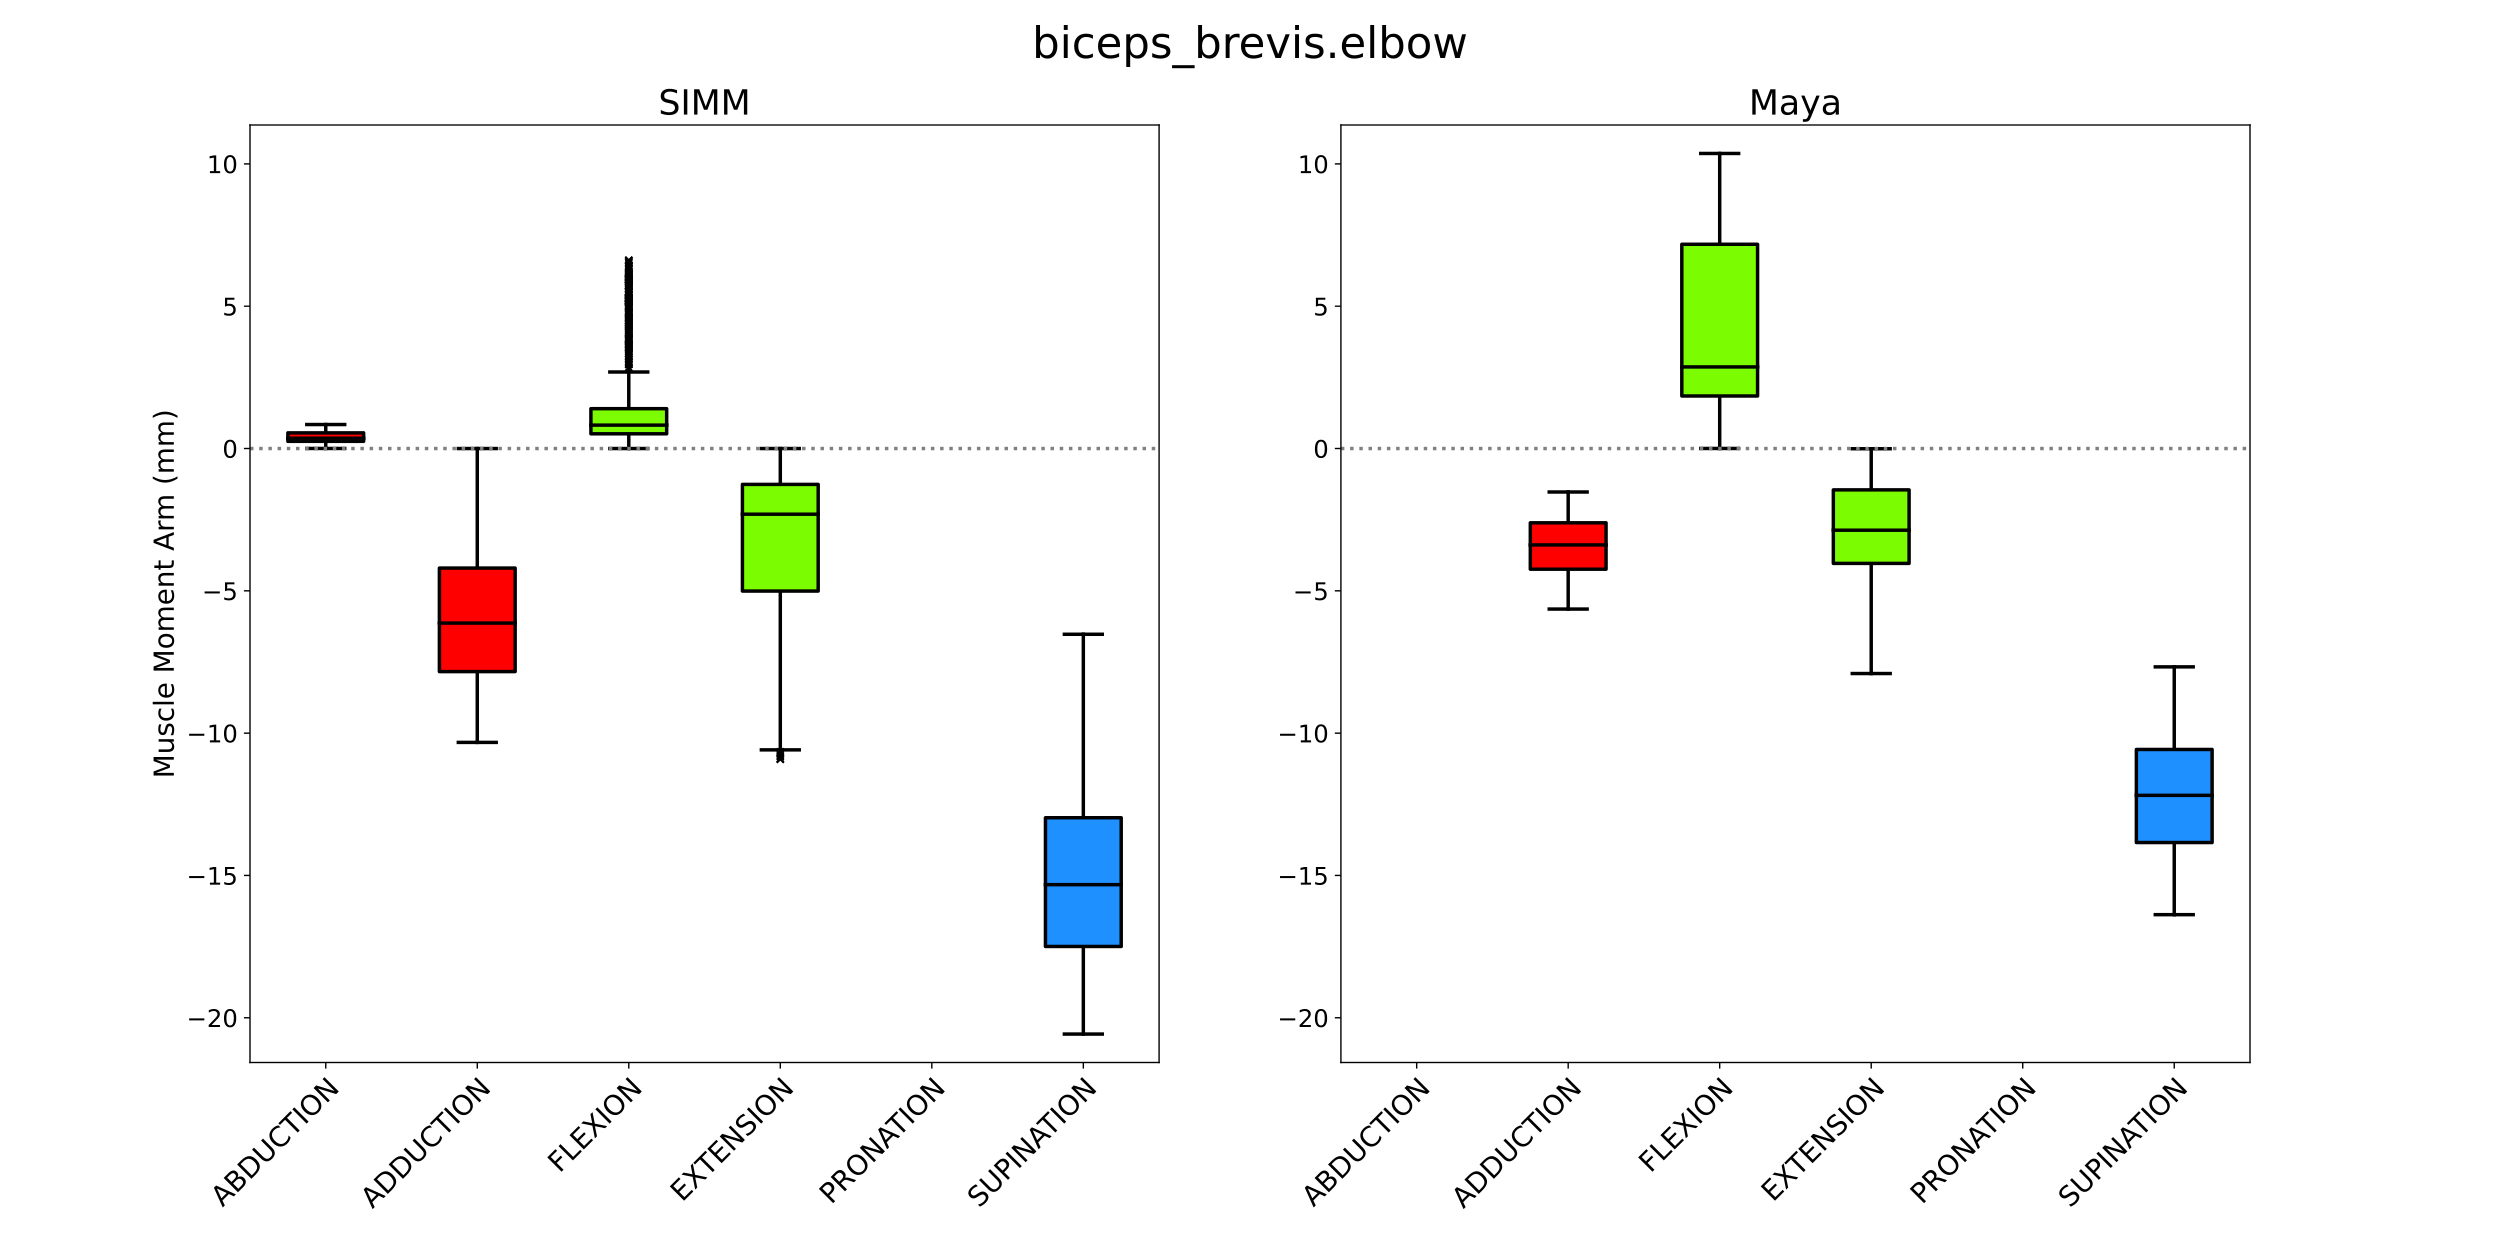 <?xml version="1.0" encoding="utf-8" standalone="no"?>
<!DOCTYPE svg PUBLIC "-//W3C//DTD SVG 1.1//EN"
  "http://www.w3.org/Graphics/SVG/1.1/DTD/svg11.dtd">
<!-- Created with matplotlib (https://matplotlib.org/) -->
<svg height="720pt" version="1.1" viewBox="0 0 1440 720" width="1440pt" xmlns="http://www.w3.org/2000/svg" xmlns:xlink="http://www.w3.org/1999/xlink">
 <defs>
  <style type="text/css">*{stroke-linecap:butt;stroke-linejoin:round;}</style>
 </defs>
 <g id="figure_1">
  <g id="patch_1">
   <path d="M 0 720 
L 1440 720 
L 1440 0 
L 0 0 
z
" style="fill:none;"/>
  </g>
  <g id="axes_1">
   <g id="patch_2">
    <path d="M 144 612 
L 667.636 612 
L 667.636 72 
L 144 72 
z
" style="fill:none;"/>
   </g>
   <g id="matplotlib.axis_1">
    <g id="xtick_1">
     <g id="line2d_1">
      <path clip-path="url(#p0081d9e496)" d="M 274.909 612 
L 274.909 72 
" style="fill:none;"/>
     </g>
     <g id="line2d_2">
      <defs>
       <path d="M 0 0 
L 0 3.5 
" id="me33c3efce6" style="stroke:#000000;stroke-width:0.8;"/>
      </defs>
      <g>
       <use style="stroke:#000000;stroke-width:0.8;" x="274.909" xlink:href="#me33c3efce6" y="612"/>
      </g>
     </g>
     <g id="text_1">
      <!-- ADDUCTION -->
      <g transform="translate(214.545 696.557)rotate(-45)scale(0.16 -0.16)">
       <defs>
        <path d="M 34.188 63.188 
L 20.797 26.906 
L 47.609 26.906 
z
M 28.609 72.906 
L 39.797 72.906 
L 67.578 0 
L 57.328 0 
L 50.688 18.703 
L 17.828 18.703 
L 11.188 0 
L 0.781 0 
z
" id="DejaVuSans-65"/>
        <path d="M 19.672 64.797 
L 19.672 8.109 
L 31.594 8.109 
Q 46.688 8.109 53.688 14.938 
Q 60.688 21.781 60.688 36.531 
Q 60.688 51.172 53.688 57.984 
Q 46.688 64.797 31.594 64.797 
z
M 9.812 72.906 
L 30.078 72.906 
Q 51.266 72.906 61.172 64.094 
Q 71.094 55.281 71.094 36.531 
Q 71.094 17.672 61.125 8.828 
Q 51.172 0 30.078 0 
L 9.812 0 
z
" id="DejaVuSans-68"/>
        <path d="M 8.688 72.906 
L 18.609 72.906 
L 18.609 28.609 
Q 18.609 16.891 22.844 11.734 
Q 27.094 6.594 36.625 6.594 
Q 46.094 6.594 50.344 11.734 
Q 54.594 16.891 54.594 28.609 
L 54.594 72.906 
L 64.5 72.906 
L 64.5 27.391 
Q 64.5 13.141 57.438 5.859 
Q 50.391 -1.422 36.625 -1.422 
Q 22.797 -1.422 15.734 5.859 
Q 8.688 13.141 8.688 27.391 
z
" id="DejaVuSans-85"/>
        <path d="M 64.406 67.281 
L 64.406 56.891 
Q 59.422 61.531 53.781 63.812 
Q 48.141 66.109 41.797 66.109 
Q 29.297 66.109 22.656 58.469 
Q 16.016 50.828 16.016 36.375 
Q 16.016 21.969 22.656 14.328 
Q 29.297 6.688 41.797 6.688 
Q 48.141 6.688 53.781 8.984 
Q 59.422 11.281 64.406 15.922 
L 64.406 5.609 
Q 59.234 2.094 53.438 0.328 
Q 47.656 -1.422 41.219 -1.422 
Q 24.656 -1.422 15.125 8.703 
Q 5.609 18.844 5.609 36.375 
Q 5.609 53.953 15.125 64.078 
Q 24.656 74.219 41.219 74.219 
Q 47.75 74.219 53.531 72.484 
Q 59.328 70.75 64.406 67.281 
z
" id="DejaVuSans-67"/>
        <path d="M -0.297 72.906 
L 61.375 72.906 
L 61.375 64.594 
L 35.5 64.594 
L 35.5 0 
L 25.594 0 
L 25.594 64.594 
L -0.297 64.594 
z
" id="DejaVuSans-84"/>
        <path d="M 9.812 72.906 
L 19.672 72.906 
L 19.672 0 
L 9.812 0 
z
" id="DejaVuSans-73"/>
        <path d="M 39.406 66.219 
Q 28.656 66.219 22.328 58.203 
Q 16.016 50.203 16.016 36.375 
Q 16.016 22.609 22.328 14.594 
Q 28.656 6.594 39.406 6.594 
Q 50.141 6.594 56.422 14.594 
Q 62.703 22.609 62.703 36.375 
Q 62.703 50.203 56.422 58.203 
Q 50.141 66.219 39.406 66.219 
z
M 39.406 74.219 
Q 54.734 74.219 63.906 63.938 
Q 73.094 53.656 73.094 36.375 
Q 73.094 19.141 63.906 8.859 
Q 54.734 -1.422 39.406 -1.422 
Q 24.031 -1.422 14.812 8.828 
Q 5.609 19.094 5.609 36.375 
Q 5.609 53.656 14.812 63.938 
Q 24.031 74.219 39.406 74.219 
z
" id="DejaVuSans-79"/>
        <path d="M 9.812 72.906 
L 23.094 72.906 
L 55.422 11.922 
L 55.422 72.906 
L 64.984 72.906 
L 64.984 0 
L 51.703 0 
L 19.391 60.984 
L 19.391 0 
L 9.812 0 
z
" id="DejaVuSans-78"/>
       </defs>
       <use xlink:href="#DejaVuSans-65"/>
       <use x="68.408" xlink:href="#DejaVuSans-68"/>
       <use x="145.41" xlink:href="#DejaVuSans-68"/>
       <use x="222.412" xlink:href="#DejaVuSans-85"/>
       <use x="295.605" xlink:href="#DejaVuSans-67"/>
       <use x="365.43" xlink:href="#DejaVuSans-84"/>
       <use x="426.514" xlink:href="#DejaVuSans-73"/>
       <use x="456.006" xlink:href="#DejaVuSans-79"/>
       <use x="534.717" xlink:href="#DejaVuSans-78"/>
      </g>
     </g>
    </g>
    <g id="xtick_2">
     <g id="line2d_3">
      <path clip-path="url(#p0081d9e496)" d="M 187.636 612 
L 187.636 72 
" style="fill:none;"/>
     </g>
     <g id="line2d_4">
      <g>
       <use style="stroke:#000000;stroke-width:0.8;" x="187.636" xlink:href="#me33c3efce6" y="612"/>
      </g>
     </g>
     <g id="text_2">
      <!-- ABDUCTION -->
      <g transform="translate(128.222 695.608)rotate(-45)scale(0.16 -0.16)">
       <defs>
        <path d="M 19.672 34.812 
L 19.672 8.109 
L 35.5 8.109 
Q 43.453 8.109 47.281 11.406 
Q 51.125 14.703 51.125 21.484 
Q 51.125 28.328 47.281 31.562 
Q 43.453 34.812 35.5 34.812 
z
M 19.672 64.797 
L 19.672 42.828 
L 34.281 42.828 
Q 41.5 42.828 45.031 45.531 
Q 48.578 48.25 48.578 53.812 
Q 48.578 59.328 45.031 62.062 
Q 41.5 64.797 34.281 64.797 
z
M 9.812 72.906 
L 35.016 72.906 
Q 46.297 72.906 52.391 68.219 
Q 58.5 63.531 58.5 54.891 
Q 58.5 48.188 55.375 44.234 
Q 52.25 40.281 46.188 39.312 
Q 53.469 37.75 57.5 32.781 
Q 61.531 27.828 61.531 20.406 
Q 61.531 10.641 54.891 5.312 
Q 48.25 0 35.984 0 
L 9.812 0 
z
" id="DejaVuSans-66"/>
       </defs>
       <use xlink:href="#DejaVuSans-65"/>
       <use x="68.408" xlink:href="#DejaVuSans-66"/>
       <use x="137.012" xlink:href="#DejaVuSans-68"/>
       <use x="214.014" xlink:href="#DejaVuSans-85"/>
       <use x="287.207" xlink:href="#DejaVuSans-67"/>
       <use x="357.031" xlink:href="#DejaVuSans-84"/>
       <use x="418.115" xlink:href="#DejaVuSans-73"/>
       <use x="447.607" xlink:href="#DejaVuSans-79"/>
       <use x="526.318" xlink:href="#DejaVuSans-78"/>
      </g>
     </g>
    </g>
    <g id="xtick_3">
     <g id="line2d_5">
      <path clip-path="url(#p0081d9e496)" d="M 624 612 
L 624 72 
" style="fill:none;"/>
     </g>
     <g id="line2d_6">
      <g>
       <use style="stroke:#000000;stroke-width:0.8;" x="624" xlink:href="#me33c3efce6" y="612"/>
      </g>
     </g>
     <g id="text_3">
      <!-- SUPINATION -->
      <g transform="translate(564.03 696.163)rotate(-45)scale(0.16 -0.16)">
       <defs>
        <path d="M 53.516 70.516 
L 53.516 60.891 
Q 47.906 63.578 42.922 64.891 
Q 37.938 66.219 33.297 66.219 
Q 25.25 66.219 20.875 63.094 
Q 16.5 59.969 16.5 54.203 
Q 16.5 49.359 19.406 46.891 
Q 22.312 44.438 30.422 42.922 
L 36.375 41.703 
Q 47.406 39.594 52.656 34.297 
Q 57.906 29 57.906 20.125 
Q 57.906 9.516 50.797 4.047 
Q 43.703 -1.422 29.984 -1.422 
Q 24.812 -1.422 18.969 -0.25 
Q 13.141 0.922 6.891 3.219 
L 6.891 13.375 
Q 12.891 10.016 18.656 8.297 
Q 24.422 6.594 29.984 6.594 
Q 38.422 6.594 43.016 9.906 
Q 47.609 13.234 47.609 19.391 
Q 47.609 24.75 44.312 27.781 
Q 41.016 30.812 33.5 32.328 
L 27.484 33.5 
Q 16.453 35.688 11.516 40.375 
Q 6.594 45.062 6.594 53.422 
Q 6.594 63.094 13.406 68.656 
Q 20.219 74.219 32.172 74.219 
Q 37.312 74.219 42.625 73.281 
Q 47.953 72.359 53.516 70.516 
z
" id="DejaVuSans-83"/>
        <path d="M 19.672 64.797 
L 19.672 37.406 
L 32.078 37.406 
Q 38.969 37.406 42.719 40.969 
Q 46.484 44.531 46.484 51.125 
Q 46.484 57.672 42.719 61.234 
Q 38.969 64.797 32.078 64.797 
z
M 9.812 72.906 
L 32.078 72.906 
Q 44.344 72.906 50.609 67.359 
Q 56.891 61.812 56.891 51.125 
Q 56.891 40.328 50.609 34.812 
Q 44.344 29.297 32.078 29.297 
L 19.672 29.297 
L 19.672 0 
L 9.812 0 
z
" id="DejaVuSans-80"/>
       </defs>
       <use xlink:href="#DejaVuSans-83"/>
       <use x="63.477" xlink:href="#DejaVuSans-85"/>
       <use x="136.67" xlink:href="#DejaVuSans-80"/>
       <use x="196.973" xlink:href="#DejaVuSans-73"/>
       <use x="226.465" xlink:href="#DejaVuSans-78"/>
       <use x="301.27" xlink:href="#DejaVuSans-65"/>
       <use x="361.928" xlink:href="#DejaVuSans-84"/>
       <use x="423.012" xlink:href="#DejaVuSans-73"/>
       <use x="452.504" xlink:href="#DejaVuSans-79"/>
       <use x="531.215" xlink:href="#DejaVuSans-78"/>
      </g>
     </g>
    </g>
    <g id="xtick_4">
     <g id="line2d_7">
      <path clip-path="url(#p0081d9e496)" d="M 536.727 612 
L 536.727 72 
" style="fill:none;"/>
     </g>
     <g id="line2d_8">
      <g>
       <use style="stroke:#000000;stroke-width:0.8;" x="536.727" xlink:href="#me33c3efce6" y="612"/>
      </g>
     </g>
     <g id="text_4">
      <!-- PRONATION -->
      <g transform="translate(478.79 694.13)rotate(-45)scale(0.16 -0.16)">
       <defs>
        <path d="M 44.391 34.188 
Q 47.562 33.109 50.562 29.594 
Q 53.562 26.078 56.594 19.922 
L 66.609 0 
L 56 0 
L 46.688 18.703 
Q 43.062 26.031 39.672 28.422 
Q 36.281 30.812 30.422 30.812 
L 19.672 30.812 
L 19.672 0 
L 9.812 0 
L 9.812 72.906 
L 32.078 72.906 
Q 44.578 72.906 50.734 67.672 
Q 56.891 62.453 56.891 51.906 
Q 56.891 45.016 53.688 40.469 
Q 50.484 35.938 44.391 34.188 
z
M 19.672 64.797 
L 19.672 38.922 
L 32.078 38.922 
Q 39.203 38.922 42.844 42.219 
Q 46.484 45.516 46.484 51.906 
Q 46.484 58.297 42.844 61.547 
Q 39.203 64.797 32.078 64.797 
z
" id="DejaVuSans-82"/>
       </defs>
       <use xlink:href="#DejaVuSans-80"/>
       <use x="60.303" xlink:href="#DejaVuSans-82"/>
       <use x="129.785" xlink:href="#DejaVuSans-79"/>
       <use x="208.496" xlink:href="#DejaVuSans-78"/>
       <use x="283.301" xlink:href="#DejaVuSans-65"/>
       <use x="343.959" xlink:href="#DejaVuSans-84"/>
       <use x="405.043" xlink:href="#DejaVuSans-73"/>
       <use x="434.535" xlink:href="#DejaVuSans-79"/>
       <use x="513.246" xlink:href="#DejaVuSans-78"/>
      </g>
     </g>
    </g>
    <g id="xtick_5">
     <g id="line2d_9">
      <path clip-path="url(#p0081d9e496)" d="M 449.455 612 
L 449.455 72 
" style="fill:none;"/>
     </g>
     <g id="line2d_10">
      <g>
       <use style="stroke:#000000;stroke-width:0.8;" x="449.455" xlink:href="#me33c3efce6" y="612"/>
      </g>
     </g>
     <g id="text_5">
      <!-- EXTENSION -->
      <g transform="translate(392.937 692.711)rotate(-45)scale(0.16 -0.16)">
       <defs>
        <path d="M 9.812 72.906 
L 55.906 72.906 
L 55.906 64.594 
L 19.672 64.594 
L 19.672 43.016 
L 54.391 43.016 
L 54.391 34.719 
L 19.672 34.719 
L 19.672 8.297 
L 56.781 8.297 
L 56.781 0 
L 9.812 0 
z
" id="DejaVuSans-69"/>
        <path d="M 6.297 72.906 
L 16.891 72.906 
L 35.016 45.797 
L 53.219 72.906 
L 63.812 72.906 
L 40.375 37.891 
L 65.375 0 
L 54.781 0 
L 34.281 31 
L 13.625 0 
L 2.984 0 
L 29 38.922 
z
" id="DejaVuSans-88"/>
       </defs>
       <use xlink:href="#DejaVuSans-69"/>
       <use x="63.184" xlink:href="#DejaVuSans-88"/>
       <use x="129.939" xlink:href="#DejaVuSans-84"/>
       <use x="191.023" xlink:href="#DejaVuSans-69"/>
       <use x="254.207" xlink:href="#DejaVuSans-78"/>
       <use x="329.012" xlink:href="#DejaVuSans-83"/>
       <use x="392.488" xlink:href="#DejaVuSans-73"/>
       <use x="421.98" xlink:href="#DejaVuSans-79"/>
       <use x="500.691" xlink:href="#DejaVuSans-78"/>
      </g>
     </g>
    </g>
    <g id="xtick_6">
     <g id="line2d_11">
      <path clip-path="url(#p0081d9e496)" d="M 362.182 612 
L 362.182 72 
" style="fill:none;"/>
     </g>
     <g id="line2d_12">
      <g>
       <use style="stroke:#000000;stroke-width:0.8;" x="362.182" xlink:href="#me33c3efce6" y="612"/>
      </g>
     </g>
     <g id="text_6">
      <!-- FLEXION -->
      <g transform="translate(322.361 676.014)rotate(-45)scale(0.16 -0.16)">
       <defs>
        <path d="M 9.812 72.906 
L 51.703 72.906 
L 51.703 64.594 
L 19.672 64.594 
L 19.672 43.109 
L 48.578 43.109 
L 48.578 34.812 
L 19.672 34.812 
L 19.672 0 
L 9.812 0 
z
" id="DejaVuSans-70"/>
        <path d="M 9.812 72.906 
L 19.672 72.906 
L 19.672 8.297 
L 55.172 8.297 
L 55.172 0 
L 9.812 0 
z
" id="DejaVuSans-76"/>
       </defs>
       <use xlink:href="#DejaVuSans-70"/>
       <use x="57.52" xlink:href="#DejaVuSans-76"/>
       <use x="113.232" xlink:href="#DejaVuSans-69"/>
       <use x="176.416" xlink:href="#DejaVuSans-88"/>
       <use x="244.922" xlink:href="#DejaVuSans-73"/>
       <use x="274.414" xlink:href="#DejaVuSans-79"/>
       <use x="353.125" xlink:href="#DejaVuSans-78"/>
      </g>
     </g>
    </g>
   </g>
   <g id="matplotlib.axis_2">
    <g id="ytick_1">
     <g id="line2d_13">
      <path clip-path="url(#p0081d9e496)" d="M 144 586.233 
L 667.636 586.233 
" style="fill:none;"/>
     </g>
     <g id="line2d_14">
      <defs>
       <path d="M 0 0 
L -3.5 0 
" id="m38691354fa" style="stroke:#000000;stroke-width:0.8;"/>
      </defs>
      <g>
       <use style="stroke:#000000;stroke-width:0.8;" x="144" xlink:href="#m38691354fa" y="586.233"/>
      </g>
     </g>
     <g id="text_7">
      <!-- −20 -->
      <g transform="translate(107.453 591.552)scale(0.14 -0.14)">
       <defs>
        <path d="M 10.594 35.5 
L 73.188 35.5 
L 73.188 27.203 
L 10.594 27.203 
z
" id="DejaVuSans-8722"/>
        <path d="M 19.188 8.297 
L 53.609 8.297 
L 53.609 0 
L 7.328 0 
L 7.328 8.297 
Q 12.938 14.109 22.625 23.891 
Q 32.328 33.688 34.812 36.531 
Q 39.547 41.844 41.422 45.531 
Q 43.312 49.219 43.312 52.781 
Q 43.312 58.594 39.234 62.25 
Q 35.156 65.922 28.609 65.922 
Q 23.969 65.922 18.812 64.312 
Q 13.672 62.703 7.812 59.422 
L 7.812 69.391 
Q 13.766 71.781 18.938 73 
Q 24.125 74.219 28.422 74.219 
Q 39.75 74.219 46.484 68.547 
Q 53.219 62.891 53.219 53.422 
Q 53.219 48.922 51.531 44.891 
Q 49.859 40.875 45.406 35.406 
Q 44.188 33.984 37.641 27.219 
Q 31.109 20.453 19.188 8.297 
z
" id="DejaVuSans-50"/>
        <path d="M 31.781 66.406 
Q 24.172 66.406 20.328 58.906 
Q 16.5 51.422 16.5 36.375 
Q 16.5 21.391 20.328 13.891 
Q 24.172 6.391 31.781 6.391 
Q 39.453 6.391 43.281 13.891 
Q 47.125 21.391 47.125 36.375 
Q 47.125 51.422 43.281 58.906 
Q 39.453 66.406 31.781 66.406 
z
M 31.781 74.219 
Q 44.047 74.219 50.516 64.516 
Q 56.984 54.828 56.984 36.375 
Q 56.984 17.969 50.516 8.266 
Q 44.047 -1.422 31.781 -1.422 
Q 19.531 -1.422 13.062 8.266 
Q 6.594 17.969 6.594 36.375 
Q 6.594 54.828 13.062 64.516 
Q 19.531 74.219 31.781 74.219 
z
" id="DejaVuSans-48"/>
       </defs>
       <use xlink:href="#DejaVuSans-8722"/>
       <use x="83.789" xlink:href="#DejaVuSans-50"/>
       <use x="147.412" xlink:href="#DejaVuSans-48"/>
      </g>
     </g>
    </g>
    <g id="ytick_2">
     <g id="line2d_15">
      <path clip-path="url(#p0081d9e496)" d="M 144 504.261 
L 667.636 504.261 
" style="fill:none;"/>
     </g>
     <g id="line2d_16">
      <g>
       <use style="stroke:#000000;stroke-width:0.8;" x="144" xlink:href="#m38691354fa" y="504.261"/>
      </g>
     </g>
     <g id="text_8">
      <!-- −15 -->
      <g transform="translate(107.453 509.58)scale(0.14 -0.14)">
       <defs>
        <path d="M 12.406 8.297 
L 28.516 8.297 
L 28.516 63.922 
L 10.984 60.406 
L 10.984 69.391 
L 28.422 72.906 
L 38.281 72.906 
L 38.281 8.297 
L 54.391 8.297 
L 54.391 0 
L 12.406 0 
z
" id="DejaVuSans-49"/>
        <path d="M 10.797 72.906 
L 49.516 72.906 
L 49.516 64.594 
L 19.828 64.594 
L 19.828 46.734 
Q 21.969 47.469 24.109 47.828 
Q 26.266 48.188 28.422 48.188 
Q 40.625 48.188 47.75 41.5 
Q 54.891 34.812 54.891 23.391 
Q 54.891 11.625 47.562 5.094 
Q 40.234 -1.422 26.906 -1.422 
Q 22.312 -1.422 17.547 -0.641 
Q 12.797 0.141 7.719 1.703 
L 7.719 11.625 
Q 12.109 9.234 16.797 8.062 
Q 21.484 6.891 26.703 6.891 
Q 35.156 6.891 40.078 11.328 
Q 45.016 15.766 45.016 23.391 
Q 45.016 31 40.078 35.438 
Q 35.156 39.891 26.703 39.891 
Q 22.75 39.891 18.812 39.016 
Q 14.891 38.141 10.797 36.281 
z
" id="DejaVuSans-53"/>
       </defs>
       <use xlink:href="#DejaVuSans-8722"/>
       <use x="83.789" xlink:href="#DejaVuSans-49"/>
       <use x="147.412" xlink:href="#DejaVuSans-53"/>
      </g>
     </g>
    </g>
    <g id="ytick_3">
     <g id="line2d_17">
      <path clip-path="url(#p0081d9e496)" d="M 144 422.289 
L 667.636 422.289 
" style="fill:none;"/>
     </g>
     <g id="line2d_18">
      <g>
       <use style="stroke:#000000;stroke-width:0.8;" x="144" xlink:href="#m38691354fa" y="422.289"/>
      </g>
     </g>
     <g id="text_9">
      <!-- −10 -->
      <g transform="translate(107.453 427.608)scale(0.14 -0.14)">
       <use xlink:href="#DejaVuSans-8722"/>
       <use x="83.789" xlink:href="#DejaVuSans-49"/>
       <use x="147.412" xlink:href="#DejaVuSans-48"/>
      </g>
     </g>
    </g>
    <g id="ytick_4">
     <g id="line2d_19">
      <path clip-path="url(#p0081d9e496)" d="M 144 340.317 
L 667.636 340.317 
" style="fill:none;"/>
     </g>
     <g id="line2d_20">
      <g>
       <use style="stroke:#000000;stroke-width:0.8;" x="144" xlink:href="#m38691354fa" y="340.317"/>
      </g>
     </g>
     <g id="text_10">
      <!-- −5 -->
      <g transform="translate(116.361 345.636)scale(0.14 -0.14)">
       <use xlink:href="#DejaVuSans-8722"/>
       <use x="83.789" xlink:href="#DejaVuSans-53"/>
      </g>
     </g>
    </g>
    <g id="ytick_5">
     <g id="line2d_21">
      <path clip-path="url(#p0081d9e496)" d="M 144 258.346 
L 667.636 258.346 
" style="fill:none;"/>
     </g>
     <g id="line2d_22">
      <g>
       <use style="stroke:#000000;stroke-width:0.8;" x="144" xlink:href="#m38691354fa" y="258.346"/>
      </g>
     </g>
     <g id="text_11">
      <!-- 0 -->
      <g transform="translate(128.093 263.664)scale(0.14 -0.14)">
       <use xlink:href="#DejaVuSans-48"/>
      </g>
     </g>
    </g>
    <g id="ytick_6">
     <g id="line2d_23">
      <path clip-path="url(#p0081d9e496)" d="M 144 176.374 
L 667.636 176.374 
" style="fill:none;"/>
     </g>
     <g id="line2d_24">
      <g>
       <use style="stroke:#000000;stroke-width:0.8;" x="144" xlink:href="#m38691354fa" y="176.374"/>
      </g>
     </g>
     <g id="text_12">
      <!-- 5 -->
      <g transform="translate(128.093 181.693)scale(0.14 -0.14)">
       <use xlink:href="#DejaVuSans-53"/>
      </g>
     </g>
    </g>
    <g id="ytick_7">
     <g id="line2d_25">
      <path clip-path="url(#p0081d9e496)" d="M 144 94.402 
L 667.636 94.402 
" style="fill:none;"/>
     </g>
     <g id="line2d_26">
      <g>
       <use style="stroke:#000000;stroke-width:0.8;" x="144" xlink:href="#m38691354fa" y="94.402"/>
      </g>
     </g>
     <g id="text_13">
      <!-- 10 -->
      <g transform="translate(119.185 99.721)scale(0.14 -0.14)">
       <use xlink:href="#DejaVuSans-49"/>
       <use x="63.623" xlink:href="#DejaVuSans-48"/>
      </g>
     </g>
    </g>
    <g id="text_14">
     <!-- Muscle Moment Arm (mm) -->
     <g transform="translate(100.126 448.271)rotate(-90)scale(0.16 -0.16)">
      <defs>
       <path d="M 9.812 72.906 
L 24.516 72.906 
L 43.109 23.297 
L 61.812 72.906 
L 76.516 72.906 
L 76.516 0 
L 66.891 0 
L 66.891 64.016 
L 48.094 14.016 
L 38.188 14.016 
L 19.391 64.016 
L 19.391 0 
L 9.812 0 
z
" id="DejaVuSans-77"/>
       <path d="M 8.5 21.578 
L 8.5 54.688 
L 17.484 54.688 
L 17.484 21.922 
Q 17.484 14.156 20.5 10.266 
Q 23.531 6.391 29.594 6.391 
Q 36.859 6.391 41.078 11.031 
Q 45.312 15.672 45.312 23.688 
L 45.312 54.688 
L 54.297 54.688 
L 54.297 0 
L 45.312 0 
L 45.312 8.406 
Q 42.047 3.422 37.719 1 
Q 33.406 -1.422 27.688 -1.422 
Q 18.266 -1.422 13.375 4.438 
Q 8.5 10.297 8.5 21.578 
z
M 31.109 56 
z
" id="DejaVuSans-117"/>
       <path d="M 44.281 53.078 
L 44.281 44.578 
Q 40.484 46.531 36.375 47.5 
Q 32.281 48.484 27.875 48.484 
Q 21.188 48.484 17.844 46.438 
Q 14.5 44.391 14.5 40.281 
Q 14.5 37.156 16.891 35.375 
Q 19.281 33.594 26.516 31.984 
L 29.594 31.297 
Q 39.156 29.25 43.188 25.516 
Q 47.219 21.781 47.219 15.094 
Q 47.219 7.469 41.188 3.016 
Q 35.156 -1.422 24.609 -1.422 
Q 20.219 -1.422 15.453 -0.562 
Q 10.688 0.297 5.422 2 
L 5.422 11.281 
Q 10.406 8.688 15.234 7.391 
Q 20.062 6.109 24.812 6.109 
Q 31.156 6.109 34.562 8.281 
Q 37.984 10.453 37.984 14.406 
Q 37.984 18.062 35.516 20.016 
Q 33.062 21.969 24.703 23.781 
L 21.578 24.516 
Q 13.234 26.266 9.516 29.906 
Q 5.812 33.547 5.812 39.891 
Q 5.812 47.609 11.281 51.797 
Q 16.75 56 26.812 56 
Q 31.781 56 36.172 55.266 
Q 40.578 54.547 44.281 53.078 
z
" id="DejaVuSans-115"/>
       <path d="M 48.781 52.594 
L 48.781 44.188 
Q 44.969 46.297 41.141 47.344 
Q 37.312 48.391 33.406 48.391 
Q 24.656 48.391 19.812 42.844 
Q 14.984 37.312 14.984 27.297 
Q 14.984 17.281 19.812 11.734 
Q 24.656 6.203 33.406 6.203 
Q 37.312 6.203 41.141 7.25 
Q 44.969 8.297 48.781 10.406 
L 48.781 2.094 
Q 45.016 0.344 40.984 -0.531 
Q 36.969 -1.422 32.422 -1.422 
Q 20.062 -1.422 12.781 6.344 
Q 5.516 14.109 5.516 27.297 
Q 5.516 40.672 12.859 48.328 
Q 20.219 56 33.016 56 
Q 37.156 56 41.109 55.141 
Q 45.062 54.297 48.781 52.594 
z
" id="DejaVuSans-99"/>
       <path d="M 9.422 75.984 
L 18.406 75.984 
L 18.406 0 
L 9.422 0 
z
" id="DejaVuSans-108"/>
       <path d="M 56.203 29.594 
L 56.203 25.203 
L 14.891 25.203 
Q 15.484 15.922 20.484 11.062 
Q 25.484 6.203 34.422 6.203 
Q 39.594 6.203 44.453 7.469 
Q 49.312 8.734 54.109 11.281 
L 54.109 2.781 
Q 49.266 0.734 44.188 -0.344 
Q 39.109 -1.422 33.891 -1.422 
Q 20.797 -1.422 13.156 6.188 
Q 5.516 13.812 5.516 26.812 
Q 5.516 40.234 12.766 48.109 
Q 20.016 56 32.328 56 
Q 43.359 56 49.781 48.891 
Q 56.203 41.797 56.203 29.594 
z
M 47.219 32.234 
Q 47.125 39.594 43.094 43.984 
Q 39.062 48.391 32.422 48.391 
Q 24.906 48.391 20.391 44.141 
Q 15.875 39.891 15.188 32.172 
z
" id="DejaVuSans-101"/>
       <path id="DejaVuSans-32"/>
       <path d="M 30.609 48.391 
Q 23.391 48.391 19.188 42.75 
Q 14.984 37.109 14.984 27.297 
Q 14.984 17.484 19.156 11.844 
Q 23.344 6.203 30.609 6.203 
Q 37.797 6.203 41.984 11.859 
Q 46.188 17.531 46.188 27.297 
Q 46.188 37.016 41.984 42.703 
Q 37.797 48.391 30.609 48.391 
z
M 30.609 56 
Q 42.328 56 49.016 48.375 
Q 55.719 40.766 55.719 27.297 
Q 55.719 13.875 49.016 6.219 
Q 42.328 -1.422 30.609 -1.422 
Q 18.844 -1.422 12.172 6.219 
Q 5.516 13.875 5.516 27.297 
Q 5.516 40.766 12.172 48.375 
Q 18.844 56 30.609 56 
z
" id="DejaVuSans-111"/>
       <path d="M 52 44.188 
Q 55.375 50.25 60.062 53.125 
Q 64.75 56 71.094 56 
Q 79.641 56 84.281 50.016 
Q 88.922 44.047 88.922 33.016 
L 88.922 0 
L 79.891 0 
L 79.891 32.719 
Q 79.891 40.578 77.094 44.375 
Q 74.312 48.188 68.609 48.188 
Q 61.625 48.188 57.562 43.547 
Q 53.516 38.922 53.516 30.906 
L 53.516 0 
L 44.484 0 
L 44.484 32.719 
Q 44.484 40.625 41.703 44.406 
Q 38.922 48.188 33.109 48.188 
Q 26.219 48.188 22.156 43.531 
Q 18.109 38.875 18.109 30.906 
L 18.109 0 
L 9.078 0 
L 9.078 54.688 
L 18.109 54.688 
L 18.109 46.188 
Q 21.188 51.219 25.484 53.609 
Q 29.781 56 35.688 56 
Q 41.656 56 45.828 52.969 
Q 50 49.953 52 44.188 
z
" id="DejaVuSans-109"/>
       <path d="M 54.891 33.016 
L 54.891 0 
L 45.906 0 
L 45.906 32.719 
Q 45.906 40.484 42.875 44.328 
Q 39.844 48.188 33.797 48.188 
Q 26.516 48.188 22.312 43.547 
Q 18.109 38.922 18.109 30.906 
L 18.109 0 
L 9.078 0 
L 9.078 54.688 
L 18.109 54.688 
L 18.109 46.188 
Q 21.344 51.125 25.703 53.562 
Q 30.078 56 35.797 56 
Q 45.219 56 50.047 50.172 
Q 54.891 44.344 54.891 33.016 
z
" id="DejaVuSans-110"/>
       <path d="M 18.312 70.219 
L 18.312 54.688 
L 36.812 54.688 
L 36.812 47.703 
L 18.312 47.703 
L 18.312 18.016 
Q 18.312 11.328 20.141 9.422 
Q 21.969 7.516 27.594 7.516 
L 36.812 7.516 
L 36.812 0 
L 27.594 0 
Q 17.188 0 13.234 3.875 
Q 9.281 7.766 9.281 18.016 
L 9.281 47.703 
L 2.688 47.703 
L 2.688 54.688 
L 9.281 54.688 
L 9.281 70.219 
z
" id="DejaVuSans-116"/>
       <path d="M 41.109 46.297 
Q 39.594 47.172 37.812 47.578 
Q 36.031 48 33.891 48 
Q 26.266 48 22.188 43.047 
Q 18.109 38.094 18.109 28.812 
L 18.109 0 
L 9.078 0 
L 9.078 54.688 
L 18.109 54.688 
L 18.109 46.188 
Q 20.953 51.172 25.484 53.578 
Q 30.031 56 36.531 56 
Q 37.453 56 38.578 55.875 
Q 39.703 55.766 41.062 55.516 
z
" id="DejaVuSans-114"/>
       <path d="M 31 75.875 
Q 24.469 64.656 21.281 53.656 
Q 18.109 42.672 18.109 31.391 
Q 18.109 20.125 21.312 9.062 
Q 24.516 -2 31 -13.188 
L 23.188 -13.188 
Q 15.875 -1.703 12.234 9.375 
Q 8.594 20.453 8.594 31.391 
Q 8.594 42.281 12.203 53.312 
Q 15.828 64.359 23.188 75.875 
z
" id="DejaVuSans-40"/>
       <path d="M 8.016 75.875 
L 15.828 75.875 
Q 23.141 64.359 26.781 53.312 
Q 30.422 42.281 30.422 31.391 
Q 30.422 20.453 26.781 9.375 
Q 23.141 -1.703 15.828 -13.188 
L 8.016 -13.188 
Q 14.5 -2 17.703 9.062 
Q 20.906 20.125 20.906 31.391 
Q 20.906 42.672 17.703 53.656 
Q 14.5 64.656 8.016 75.875 
z
" id="DejaVuSans-41"/>
      </defs>
      <use xlink:href="#DejaVuSans-77"/>
      <use x="86.279" xlink:href="#DejaVuSans-117"/>
      <use x="149.658" xlink:href="#DejaVuSans-115"/>
      <use x="201.758" xlink:href="#DejaVuSans-99"/>
      <use x="256.738" xlink:href="#DejaVuSans-108"/>
      <use x="284.521" xlink:href="#DejaVuSans-101"/>
      <use x="346.045" xlink:href="#DejaVuSans-32"/>
      <use x="377.832" xlink:href="#DejaVuSans-77"/>
      <use x="464.111" xlink:href="#DejaVuSans-111"/>
      <use x="525.293" xlink:href="#DejaVuSans-109"/>
      <use x="622.705" xlink:href="#DejaVuSans-101"/>
      <use x="684.229" xlink:href="#DejaVuSans-110"/>
      <use x="747.607" xlink:href="#DejaVuSans-116"/>
      <use x="786.816" xlink:href="#DejaVuSans-32"/>
      <use x="818.604" xlink:href="#DejaVuSans-65"/>
      <use x="887.012" xlink:href="#DejaVuSans-114"/>
      <use x="926.375" xlink:href="#DejaVuSans-109"/>
      <use x="1023.787" xlink:href="#DejaVuSans-32"/>
      <use x="1055.574" xlink:href="#DejaVuSans-40"/>
      <use x="1094.588" xlink:href="#DejaVuSans-109"/>
      <use x="1192" xlink:href="#DejaVuSans-109"/>
      <use x="1289.412" xlink:href="#DejaVuSans-41"/>
     </g>
    </g>
   </g>
   <g id="line2d_27">
    <path clip-path="url(#p0081d9e496)" d="M 274.909 386.831 
L 274.909 427.618 
" style="fill:none;stroke:#000000;stroke-linecap:square;stroke-width:2;"/>
   </g>
   <g id="line2d_28">
    <path clip-path="url(#p0081d9e496)" d="M 274.909 327.216 
L 274.909 258.357 
" style="fill:none;stroke:#000000;stroke-linecap:square;stroke-width:2;"/>
   </g>
   <g id="line2d_29">
    <path clip-path="url(#p0081d9e496)" d="M 264 427.618 
L 285.818 427.618 
" style="fill:none;stroke:#000000;stroke-linecap:square;stroke-width:2;"/>
   </g>
   <g id="line2d_30">
    <path clip-path="url(#p0081d9e496)" d="M 264 258.357 
L 285.818 258.357 
" style="fill:none;stroke:#000000;stroke-linecap:square;stroke-width:2;"/>
   </g>
   <g id="line2d_31"/>
   <g id="line2d_32">
    <path clip-path="url(#p0081d9e496)" d="M 187.636 254.215 
L 187.636 258.309 
" style="fill:none;stroke:#000000;stroke-linecap:square;stroke-width:2;"/>
   </g>
   <g id="line2d_33">
    <path clip-path="url(#p0081d9e496)" d="M 187.636 249.314 
L 187.636 244.53 
" style="fill:none;stroke:#000000;stroke-linecap:square;stroke-width:2;"/>
   </g>
   <g id="line2d_34">
    <path clip-path="url(#p0081d9e496)" d="M 176.727 258.309 
L 198.545 258.309 
" style="fill:none;stroke:#000000;stroke-linecap:square;stroke-width:2;"/>
   </g>
   <g id="line2d_35">
    <path clip-path="url(#p0081d9e496)" d="M 176.727 244.53 
L 198.545 244.53 
" style="fill:none;stroke:#000000;stroke-linecap:square;stroke-width:2;"/>
   </g>
   <g id="line2d_36"/>
   <g id="line2d_37">
    <path clip-path="url(#p0081d9e496)" d="M 624 545.178 
L 624 595.606 
" style="fill:none;stroke:#000000;stroke-linecap:square;stroke-width:2;"/>
   </g>
   <g id="line2d_38">
    <path clip-path="url(#p0081d9e496)" d="M 624 471.026 
L 624 365.345 
" style="fill:none;stroke:#000000;stroke-linecap:square;stroke-width:2;"/>
   </g>
   <g id="line2d_39">
    <path clip-path="url(#p0081d9e496)" d="M 613.091 595.606 
L 634.909 595.606 
" style="fill:none;stroke:#000000;stroke-linecap:square;stroke-width:2;"/>
   </g>
   <g id="line2d_40">
    <path clip-path="url(#p0081d9e496)" d="M 613.091 365.345 
L 634.909 365.345 
" style="fill:none;stroke:#000000;stroke-linecap:square;stroke-width:2;"/>
   </g>
   <g id="line2d_41"/>
   <g id="line2d_42">
    <path clip-path="url(#p0081d9e496)" d="M 0 0 
" style="fill:none;stroke:#000000;stroke-linecap:square;stroke-width:2;"/>
   </g>
   <g id="line2d_43">
    <path clip-path="url(#p0081d9e496)" d="M 0 0 
" style="fill:none;stroke:#000000;stroke-linecap:square;stroke-width:2;"/>
   </g>
   <g id="line2d_44">
    <path clip-path="url(#p0081d9e496)" d="M 0 0 
" style="fill:none;stroke:#000000;stroke-linecap:square;stroke-width:2;"/>
   </g>
   <g id="line2d_45">
    <path clip-path="url(#p0081d9e496)" d="M 0 0 
" style="fill:none;stroke:#000000;stroke-linecap:square;stroke-width:2;"/>
   </g>
   <g id="line2d_46"/>
   <g id="line2d_47">
    <path clip-path="url(#p0081d9e496)" d="M 449.455 340.442 
L 449.455 431.905 
" style="fill:none;stroke:#000000;stroke-linecap:square;stroke-width:2;"/>
   </g>
   <g id="line2d_48">
    <path clip-path="url(#p0081d9e496)" d="M 449.455 279.002 
L 449.455 258.362 
" style="fill:none;stroke:#000000;stroke-linecap:square;stroke-width:2;"/>
   </g>
   <g id="line2d_49">
    <path clip-path="url(#p0081d9e496)" d="M 438.545 431.905 
L 460.364 431.905 
" style="fill:none;stroke:#000000;stroke-linecap:square;stroke-width:2;"/>
   </g>
   <g id="line2d_50">
    <path clip-path="url(#p0081d9e496)" d="M 438.545 258.362 
L 460.364 258.362 
" style="fill:none;stroke:#000000;stroke-linecap:square;stroke-width:2;"/>
   </g>
   <g id="line2d_51">
    <defs>
     <path d="M -2 2 
L 2 -2 
M -2 -2 
L 2 2 
" id="m3f9db264d5" style="stroke:#000000;"/>
    </defs>
    <g clip-path="url(#p0081d9e496)">
     <use style="fill-opacity:0;stroke:#000000;" x="449.455" xlink:href="#m3f9db264d5" y="432.973"/>
     <use style="fill-opacity:0;stroke:#000000;" x="449.455" xlink:href="#m3f9db264d5" y="434.374"/>
     <use style="fill-opacity:0;stroke:#000000;" x="449.455" xlink:href="#m3f9db264d5" y="435.81"/>
     <use style="fill-opacity:0;stroke:#000000;" x="449.455" xlink:href="#m3f9db264d5" y="436.956"/>
     <use style="fill-opacity:0;stroke:#000000;" x="449.455" xlink:href="#m3f9db264d5" y="437.464"/>
     <use style="fill-opacity:0;stroke:#000000;" x="449.455" xlink:href="#m3f9db264d5" y="436.997"/>
     <use style="fill-opacity:0;stroke:#000000;" x="449.455" xlink:href="#m3f9db264d5" y="435.244"/>
    </g>
   </g>
   <g id="line2d_52">
    <path clip-path="url(#p0081d9e496)" d="M 362.182 249.87 
L 362.182 258.341 
" style="fill:none;stroke:#000000;stroke-linecap:square;stroke-width:2;"/>
   </g>
   <g id="line2d_53">
    <path clip-path="url(#p0081d9e496)" d="M 362.182 235.406 
L 362.182 214.273 
" style="fill:none;stroke:#000000;stroke-linecap:square;stroke-width:2;"/>
   </g>
   <g id="line2d_54">
    <path clip-path="url(#p0081d9e496)" d="M 351.273 258.341 
L 373.091 258.341 
" style="fill:none;stroke:#000000;stroke-linecap:square;stroke-width:2;"/>
   </g>
   <g id="line2d_55">
    <path clip-path="url(#p0081d9e496)" d="M 351.273 214.273 
L 373.091 214.273 
" style="fill:none;stroke:#000000;stroke-linecap:square;stroke-width:2;"/>
   </g>
   <g id="line2d_56">
    <g clip-path="url(#p0081d9e496)">
     <use style="fill-opacity:0;stroke:#000000;" x="362.182" xlink:href="#m3f9db264d5" y="211.523"/>
     <use style="fill-opacity:0;stroke:#000000;" x="362.182" xlink:href="#m3f9db264d5" y="209.956"/>
     <use style="fill-opacity:0;stroke:#000000;" x="362.182" xlink:href="#m3f9db264d5" y="209.199"/>
     <use style="fill-opacity:0;stroke:#000000;" x="362.182" xlink:href="#m3f9db264d5" y="208.833"/>
     <use style="fill-opacity:0;stroke:#000000;" x="362.182" xlink:href="#m3f9db264d5" y="208.5"/>
     <use style="fill-opacity:0;stroke:#000000;" x="362.182" xlink:href="#m3f9db264d5" y="207.923"/>
     <use style="fill-opacity:0;stroke:#000000;" x="362.182" xlink:href="#m3f9db264d5" y="206.93"/>
     <use style="fill-opacity:0;stroke:#000000;" x="362.182" xlink:href="#m3f9db264d5" y="205.474"/>
     <use style="fill-opacity:0;stroke:#000000;" x="362.182" xlink:href="#m3f9db264d5" y="203.624"/>
     <use style="fill-opacity:0;stroke:#000000;" x="362.182" xlink:href="#m3f9db264d5" y="201.57"/>
     <use style="fill-opacity:0;stroke:#000000;" x="362.182" xlink:href="#m3f9db264d5" y="199.57"/>
     <use style="fill-opacity:0;stroke:#000000;" x="362.182" xlink:href="#m3f9db264d5" y="197.891"/>
     <use style="fill-opacity:0;stroke:#000000;" x="362.182" xlink:href="#m3f9db264d5" y="196.719"/>
     <use style="fill-opacity:0;stroke:#000000;" x="362.182" xlink:href="#m3f9db264d5" y="196.078"/>
     <use style="fill-opacity:0;stroke:#000000;" x="362.182" xlink:href="#m3f9db264d5" y="195.824"/>
     <use style="fill-opacity:0;stroke:#000000;" x="362.182" xlink:href="#m3f9db264d5" y="195.698"/>
     <use style="fill-opacity:0;stroke:#000000;" x="362.182" xlink:href="#m3f9db264d5" y="195.432"/>
     <use style="fill-opacity:0;stroke:#000000;" x="362.182" xlink:href="#m3f9db264d5" y="194.858"/>
     <use style="fill-opacity:0;stroke:#000000;" x="362.182" xlink:href="#m3f9db264d5" y="194.001"/>
     <use style="fill-opacity:0;stroke:#000000;" x="362.182" xlink:href="#m3f9db264d5" y="192.863"/>
     <use style="fill-opacity:0;stroke:#000000;" x="362.182" xlink:href="#m3f9db264d5" y="191.694"/>
     <use style="fill-opacity:0;stroke:#000000;" x="362.182" xlink:href="#m3f9db264d5" y="190.663"/>
     <use style="fill-opacity:0;stroke:#000000;" x="362.182" xlink:href="#m3f9db264d5" y="189.85"/>
     <use style="fill-opacity:0;stroke:#000000;" x="362.182" xlink:href="#m3f9db264d5" y="189.229"/>
     <use style="fill-opacity:0;stroke:#000000;" x="362.182" xlink:href="#m3f9db264d5" y="188.678"/>
     <use style="fill-opacity:0;stroke:#000000;" x="362.182" xlink:href="#m3f9db264d5" y="188.037"/>
     <use style="fill-opacity:0;stroke:#000000;" x="362.182" xlink:href="#m3f9db264d5" y="187.174"/>
     <use style="fill-opacity:0;stroke:#000000;" x="362.182" xlink:href="#m3f9db264d5" y="186.035"/>
     <use style="fill-opacity:0;stroke:#000000;" x="362.182" xlink:href="#m3f9db264d5" y="184.659"/>
     <use style="fill-opacity:0;stroke:#000000;" x="362.182" xlink:href="#m3f9db264d5" y="183.153"/>
     <use style="fill-opacity:0;stroke:#000000;" x="362.182" xlink:href="#m3f9db264d5" y="181.633"/>
     <use style="fill-opacity:0;stroke:#000000;" x="362.182" xlink:href="#m3f9db264d5" y="180.18"/>
     <use style="fill-opacity:0;stroke:#000000;" x="362.182" xlink:href="#m3f9db264d5" y="178.815"/>
     <use style="fill-opacity:0;stroke:#000000;" x="362.182" xlink:href="#m3f9db264d5" y="177.493"/>
     <use style="fill-opacity:0;stroke:#000000;" x="362.182" xlink:href="#m3f9db264d5" y="176.139"/>
     <use style="fill-opacity:0;stroke:#000000;" x="362.182" xlink:href="#m3f9db264d5" y="174.67"/>
     <use style="fill-opacity:0;stroke:#000000;" x="362.182" xlink:href="#m3f9db264d5" y="173.049"/>
     <use style="fill-opacity:0;stroke:#000000;" x="362.182" xlink:href="#m3f9db264d5" y="171.296"/>
     <use style="fill-opacity:0;stroke:#000000;" x="362.182" xlink:href="#m3f9db264d5" y="169.5"/>
     <use style="fill-opacity:0;stroke:#000000;" x="362.182" xlink:href="#m3f9db264d5" y="167.786"/>
     <use style="fill-opacity:0;stroke:#000000;" x="362.182" xlink:href="#m3f9db264d5" y="166.267"/>
     <use style="fill-opacity:0;stroke:#000000;" x="362.182" xlink:href="#m3f9db264d5" y="165.003"/>
     <use style="fill-opacity:0;stroke:#000000;" x="362.182" xlink:href="#m3f9db264d5" y="163.986"/>
     <use style="fill-opacity:0;stroke:#000000;" x="362.182" xlink:href="#m3f9db264d5" y="163.16"/>
     <use style="fill-opacity:0;stroke:#000000;" x="362.182" xlink:href="#m3f9db264d5" y="162.443"/>
     <use style="fill-opacity:0;stroke:#000000;" x="362.182" xlink:href="#m3f9db264d5" y="161.761"/>
     <use style="fill-opacity:0;stroke:#000000;" x="362.182" xlink:href="#m3f9db264d5" y="161.056"/>
     <use style="fill-opacity:0;stroke:#000000;" x="362.182" xlink:href="#m3f9db264d5" y="160.296"/>
     <use style="fill-opacity:0;stroke:#000000;" x="362.182" xlink:href="#m3f9db264d5" y="159.484"/>
     <use style="fill-opacity:0;stroke:#000000;" x="362.182" xlink:href="#m3f9db264d5" y="158.671"/>
     <use style="fill-opacity:0;stroke:#000000;" x="362.182" xlink:href="#m3f9db264d5" y="157.94"/>
     <use style="fill-opacity:0;stroke:#000000;" x="362.182" xlink:href="#m3f9db264d5" y="157.386"/>
     <use style="fill-opacity:0;stroke:#000000;" x="362.182" xlink:href="#m3f9db264d5" y="157.086"/>
     <use style="fill-opacity:0;stroke:#000000;" x="362.182" xlink:href="#m3f9db264d5" y="157.071"/>
     <use style="fill-opacity:0;stroke:#000000;" x="362.182" xlink:href="#m3f9db264d5" y="157.33"/>
     <use style="fill-opacity:0;stroke:#000000;" x="362.182" xlink:href="#m3f9db264d5" y="157.846"/>
     <use style="fill-opacity:0;stroke:#000000;" x="362.182" xlink:href="#m3f9db264d5" y="158.614"/>
     <use style="fill-opacity:0;stroke:#000000;" x="362.182" xlink:href="#m3f9db264d5" y="159.645"/>
     <use style="fill-opacity:0;stroke:#000000;" x="362.182" xlink:href="#m3f9db264d5" y="160.96"/>
     <use style="fill-opacity:0;stroke:#000000;" x="362.182" xlink:href="#m3f9db264d5" y="162.547"/>
     <use style="fill-opacity:0;stroke:#000000;" x="362.182" xlink:href="#m3f9db264d5" y="164.347"/>
     <use style="fill-opacity:0;stroke:#000000;" x="362.182" xlink:href="#m3f9db264d5" y="166.244"/>
     <use style="fill-opacity:0;stroke:#000000;" x="362.182" xlink:href="#m3f9db264d5" y="168.078"/>
     <use style="fill-opacity:0;stroke:#000000;" x="362.182" xlink:href="#m3f9db264d5" y="169.678"/>
     <use style="fill-opacity:0;stroke:#000000;" x="362.182" xlink:href="#m3f9db264d5" y="170.903"/>
     <use style="fill-opacity:0;stroke:#000000;" x="362.182" xlink:href="#m3f9db264d5" y="171.687"/>
     <use style="fill-opacity:0;stroke:#000000;" x="362.182" xlink:href="#m3f9db264d5" y="172.06"/>
     <use style="fill-opacity:0;stroke:#000000;" x="362.182" xlink:href="#m3f9db264d5" y="172.136"/>
     <use style="fill-opacity:0;stroke:#000000;" x="362.182" xlink:href="#m3f9db264d5" y="172.075"/>
     <use style="fill-opacity:0;stroke:#000000;" x="362.182" xlink:href="#m3f9db264d5" y="172.031"/>
     <use style="fill-opacity:0;stroke:#000000;" x="362.182" xlink:href="#m3f9db264d5" y="172.1"/>
     <use style="fill-opacity:0;stroke:#000000;" x="362.182" xlink:href="#m3f9db264d5" y="172.311"/>
     <use style="fill-opacity:0;stroke:#000000;" x="362.182" xlink:href="#m3f9db264d5" y="172.631"/>
     <use style="fill-opacity:0;stroke:#000000;" x="362.182" xlink:href="#m3f9db264d5" y="172.998"/>
     <use style="fill-opacity:0;stroke:#000000;" x="362.182" xlink:href="#m3f9db264d5" y="173.342"/>
     <use style="fill-opacity:0;stroke:#000000;" x="362.182" xlink:href="#m3f9db264d5" y="173.619"/>
     <use style="fill-opacity:0;stroke:#000000;" x="362.182" xlink:href="#m3f9db264d5" y="173.806"/>
     <use style="fill-opacity:0;stroke:#000000;" x="362.182" xlink:href="#m3f9db264d5" y="173.905"/>
     <use style="fill-opacity:0;stroke:#000000;" x="362.182" xlink:href="#m3f9db264d5" y="173.924"/>
     <use style="fill-opacity:0;stroke:#000000;" x="362.182" xlink:href="#m3f9db264d5" y="173.883"/>
     <use style="fill-opacity:0;stroke:#000000;" x="362.182" xlink:href="#m3f9db264d5" y="173.79"/>
     <use style="fill-opacity:0;stroke:#000000;" x="362.182" xlink:href="#m3f9db264d5" y="173.646"/>
     <use style="fill-opacity:0;stroke:#000000;" x="362.182" xlink:href="#m3f9db264d5" y="173.441"/>
     <use style="fill-opacity:0;stroke:#000000;" x="362.182" xlink:href="#m3f9db264d5" y="173.162"/>
     <use style="fill-opacity:0;stroke:#000000;" x="362.182" xlink:href="#m3f9db264d5" y="172.795"/>
     <use style="fill-opacity:0;stroke:#000000;" x="362.182" xlink:href="#m3f9db264d5" y="172.354"/>
     <use style="fill-opacity:0;stroke:#000000;" x="362.182" xlink:href="#m3f9db264d5" y="171.89"/>
     <use style="fill-opacity:0;stroke:#000000;" x="362.182" xlink:href="#m3f9db264d5" y="171.513"/>
     <use style="fill-opacity:0;stroke:#000000;" x="362.182" xlink:href="#m3f9db264d5" y="171.364"/>
     <use style="fill-opacity:0;stroke:#000000;" x="362.182" xlink:href="#m3f9db264d5" y="171.582"/>
     <use style="fill-opacity:0;stroke:#000000;" x="362.182" xlink:href="#m3f9db264d5" y="172.242"/>
     <use style="fill-opacity:0;stroke:#000000;" x="362.182" xlink:href="#m3f9db264d5" y="173.323"/>
     <use style="fill-opacity:0;stroke:#000000;" x="362.182" xlink:href="#m3f9db264d5" y="174.701"/>
     <use style="fill-opacity:0;stroke:#000000;" x="362.182" xlink:href="#m3f9db264d5" y="176.205"/>
     <use style="fill-opacity:0;stroke:#000000;" x="362.182" xlink:href="#m3f9db264d5" y="177.664"/>
     <use style="fill-opacity:0;stroke:#000000;" x="362.182" xlink:href="#m3f9db264d5" y="178.964"/>
     <use style="fill-opacity:0;stroke:#000000;" x="362.182" xlink:href="#m3f9db264d5" y="180.077"/>
     <use style="fill-opacity:0;stroke:#000000;" x="362.182" xlink:href="#m3f9db264d5" y="181.043"/>
     <use style="fill-opacity:0;stroke:#000000;" x="362.182" xlink:href="#m3f9db264d5" y="181.941"/>
     <use style="fill-opacity:0;stroke:#000000;" x="362.182" xlink:href="#m3f9db264d5" y="182.851"/>
     <use style="fill-opacity:0;stroke:#000000;" x="362.182" xlink:href="#m3f9db264d5" y="183.797"/>
     <use style="fill-opacity:0;stroke:#000000;" x="362.182" xlink:href="#m3f9db264d5" y="184.727"/>
     <use style="fill-opacity:0;stroke:#000000;" x="362.182" xlink:href="#m3f9db264d5" y="185.514"/>
     <use style="fill-opacity:0;stroke:#000000;" x="362.182" xlink:href="#m3f9db264d5" y="186.005"/>
     <use style="fill-opacity:0;stroke:#000000;" x="362.182" xlink:href="#m3f9db264d5" y="186.068"/>
     <use style="fill-opacity:0;stroke:#000000;" x="362.182" xlink:href="#m3f9db264d5" y="185.637"/>
     <use style="fill-opacity:0;stroke:#000000;" x="362.182" xlink:href="#m3f9db264d5" y="184.74"/>
     <use style="fill-opacity:0;stroke:#000000;" x="362.182" xlink:href="#m3f9db264d5" y="183.489"/>
     <use style="fill-opacity:0;stroke:#000000;" x="362.182" xlink:href="#m3f9db264d5" y="182.035"/>
     <use style="fill-opacity:0;stroke:#000000;" x="362.182" xlink:href="#m3f9db264d5" y="180.525"/>
     <use style="fill-opacity:0;stroke:#000000;" x="362.182" xlink:href="#m3f9db264d5" y="179.071"/>
     <use style="fill-opacity:0;stroke:#000000;" x="362.182" xlink:href="#m3f9db264d5" y="177.731"/>
     <use style="fill-opacity:0;stroke:#000000;" x="362.182" xlink:href="#m3f9db264d5" y="176.525"/>
     <use style="fill-opacity:0;stroke:#000000;" x="362.182" xlink:href="#m3f9db264d5" y="175.438"/>
     <use style="fill-opacity:0;stroke:#000000;" x="362.182" xlink:href="#m3f9db264d5" y="174.438"/>
     <use style="fill-opacity:0;stroke:#000000;" x="362.182" xlink:href="#m3f9db264d5" y="173.469"/>
     <use style="fill-opacity:0;stroke:#000000;" x="362.182" xlink:href="#m3f9db264d5" y="172.464"/>
     <use style="fill-opacity:0;stroke:#000000;" x="362.182" xlink:href="#m3f9db264d5" y="171.341"/>
     <use style="fill-opacity:0;stroke:#000000;" x="362.182" xlink:href="#m3f9db264d5" y="170.018"/>
     <use style="fill-opacity:0;stroke:#000000;" x="362.182" xlink:href="#m3f9db264d5" y="168.427"/>
     <use style="fill-opacity:0;stroke:#000000;" x="362.182" xlink:href="#m3f9db264d5" y="166.537"/>
     <use style="fill-opacity:0;stroke:#000000;" x="362.182" xlink:href="#m3f9db264d5" y="164.396"/>
     <use style="fill-opacity:0;stroke:#000000;" x="362.182" xlink:href="#m3f9db264d5" y="162.129"/>
     <use style="fill-opacity:0;stroke:#000000;" x="362.182" xlink:href="#m3f9db264d5" y="159.924"/>
     <use style="fill-opacity:0;stroke:#000000;" x="362.182" xlink:href="#m3f9db264d5" y="157.974"/>
     <use style="fill-opacity:0;stroke:#000000;" x="362.182" xlink:href="#m3f9db264d5" y="156.399"/>
     <use style="fill-opacity:0;stroke:#000000;" x="362.182" xlink:href="#m3f9db264d5" y="155.21"/>
     <use style="fill-opacity:0;stroke:#000000;" x="362.182" xlink:href="#m3f9db264d5" y="154.31"/>
     <use style="fill-opacity:0;stroke:#000000;" x="362.182" xlink:href="#m3f9db264d5" y="153.549"/>
     <use style="fill-opacity:0;stroke:#000000;" x="362.182" xlink:href="#m3f9db264d5" y="152.789"/>
     <use style="fill-opacity:0;stroke:#000000;" x="362.182" xlink:href="#m3f9db264d5" y="151.967"/>
     <use style="fill-opacity:0;stroke:#000000;" x="362.182" xlink:href="#m3f9db264d5" y="151.128"/>
     <use style="fill-opacity:0;stroke:#000000;" x="362.182" xlink:href="#m3f9db264d5" y="150.392"/>
     <use style="fill-opacity:0;stroke:#000000;" x="362.182" xlink:href="#m3f9db264d5" y="149.921"/>
     <use style="fill-opacity:0;stroke:#000000;" x="362.182" xlink:href="#m3f9db264d5" y="149.854"/>
     <use style="fill-opacity:0;stroke:#000000;" x="362.182" xlink:href="#m3f9db264d5" y="150.289"/>
     <use style="fill-opacity:0;stroke:#000000;" x="362.182" xlink:href="#m3f9db264d5" y="151.28"/>
     <use style="fill-opacity:0;stroke:#000000;" x="362.182" xlink:href="#m3f9db264d5" y="152.853"/>
     <use style="fill-opacity:0;stroke:#000000;" x="362.182" xlink:href="#m3f9db264d5" y="154.995"/>
     <use style="fill-opacity:0;stroke:#000000;" x="362.182" xlink:href="#m3f9db264d5" y="157.669"/>
     <use style="fill-opacity:0;stroke:#000000;" x="362.182" xlink:href="#m3f9db264d5" y="160.806"/>
     <use style="fill-opacity:0;stroke:#000000;" x="362.182" xlink:href="#m3f9db264d5" y="164.322"/>
     <use style="fill-opacity:0;stroke:#000000;" x="362.182" xlink:href="#m3f9db264d5" y="168.132"/>
     <use style="fill-opacity:0;stroke:#000000;" x="362.182" xlink:href="#m3f9db264d5" y="172.144"/>
     <use style="fill-opacity:0;stroke:#000000;" x="362.182" xlink:href="#m3f9db264d5" y="176.231"/>
     <use style="fill-opacity:0;stroke:#000000;" x="362.182" xlink:href="#m3f9db264d5" y="180.21"/>
     <use style="fill-opacity:0;stroke:#000000;" x="362.182" xlink:href="#m3f9db264d5" y="183.853"/>
     <use style="fill-opacity:0;stroke:#000000;" x="362.182" xlink:href="#m3f9db264d5" y="186.923"/>
     <use style="fill-opacity:0;stroke:#000000;" x="362.182" xlink:href="#m3f9db264d5" y="189.247"/>
     <use style="fill-opacity:0;stroke:#000000;" x="362.182" xlink:href="#m3f9db264d5" y="190.755"/>
     <use style="fill-opacity:0;stroke:#000000;" x="362.182" xlink:href="#m3f9db264d5" y="191.498"/>
     <use style="fill-opacity:0;stroke:#000000;" x="362.182" xlink:href="#m3f9db264d5" y="191.624"/>
     <use style="fill-opacity:0;stroke:#000000;" x="362.182" xlink:href="#m3f9db264d5" y="191.329"/>
     <use style="fill-opacity:0;stroke:#000000;" x="362.182" xlink:href="#m3f9db264d5" y="190.801"/>
     <use style="fill-opacity:0;stroke:#000000;" x="362.182" xlink:href="#m3f9db264d5" y="190.176"/>
     <use style="fill-opacity:0;stroke:#000000;" x="362.182" xlink:href="#m3f9db264d5" y="189.502"/>
     <use style="fill-opacity:0;stroke:#000000;" x="362.182" xlink:href="#m3f9db264d5" y="188.742"/>
     <use style="fill-opacity:0;stroke:#000000;" x="362.182" xlink:href="#m3f9db264d5" y="187.787"/>
     <use style="fill-opacity:0;stroke:#000000;" x="362.182" xlink:href="#m3f9db264d5" y="186.512"/>
     <use style="fill-opacity:0;stroke:#000000;" x="362.182" xlink:href="#m3f9db264d5" y="184.807"/>
     <use style="fill-opacity:0;stroke:#000000;" x="362.182" xlink:href="#m3f9db264d5" y="182.641"/>
     <use style="fill-opacity:0;stroke:#000000;" x="362.182" xlink:href="#m3f9db264d5" y="180.087"/>
     <use style="fill-opacity:0;stroke:#000000;" x="362.182" xlink:href="#m3f9db264d5" y="177.31"/>
     <use style="fill-opacity:0;stroke:#000000;" x="362.182" xlink:href="#m3f9db264d5" y="174.531"/>
     <use style="fill-opacity:0;stroke:#000000;" x="362.182" xlink:href="#m3f9db264d5" y="171.964"/>
     <use style="fill-opacity:0;stroke:#000000;" x="362.182" xlink:href="#m3f9db264d5" y="169.752"/>
     <use style="fill-opacity:0;stroke:#000000;" x="362.182" xlink:href="#m3f9db264d5" y="167.952"/>
     <use style="fill-opacity:0;stroke:#000000;" x="362.182" xlink:href="#m3f9db264d5" y="166.535"/>
     <use style="fill-opacity:0;stroke:#000000;" x="362.182" xlink:href="#m3f9db264d5" y="165.416"/>
     <use style="fill-opacity:0;stroke:#000000;" x="362.182" xlink:href="#m3f9db264d5" y="164.503"/>
     <use style="fill-opacity:0;stroke:#000000;" x="362.182" xlink:href="#m3f9db264d5" y="163.717"/>
     <use style="fill-opacity:0;stroke:#000000;" x="362.182" xlink:href="#m3f9db264d5" y="163.02"/>
     <use style="fill-opacity:0;stroke:#000000;" x="362.182" xlink:href="#m3f9db264d5" y="162.406"/>
     <use style="fill-opacity:0;stroke:#000000;" x="362.182" xlink:href="#m3f9db264d5" y="161.894"/>
     <use style="fill-opacity:0;stroke:#000000;" x="362.182" xlink:href="#m3f9db264d5" y="161.514"/>
     <use style="fill-opacity:0;stroke:#000000;" x="362.182" xlink:href="#m3f9db264d5" y="161.271"/>
     <use style="fill-opacity:0;stroke:#000000;" x="362.182" xlink:href="#m3f9db264d5" y="161.13"/>
     <use style="fill-opacity:0;stroke:#000000;" x="362.182" xlink:href="#m3f9db264d5" y="161.015"/>
     <use style="fill-opacity:0;stroke:#000000;" x="362.182" xlink:href="#m3f9db264d5" y="160.825"/>
     <use style="fill-opacity:0;stroke:#000000;" x="362.182" xlink:href="#m3f9db264d5" y="160.491"/>
     <use style="fill-opacity:0;stroke:#000000;" x="362.182" xlink:href="#m3f9db264d5" y="160.02"/>
     <use style="fill-opacity:0;stroke:#000000;" x="362.182" xlink:href="#m3f9db264d5" y="159.528"/>
     <use style="fill-opacity:0;stroke:#000000;" x="362.182" xlink:href="#m3f9db264d5" y="159.219"/>
     <use style="fill-opacity:0;stroke:#000000;" x="362.182" xlink:href="#m3f9db264d5" y="159.322"/>
     <use style="fill-opacity:0;stroke:#000000;" x="362.182" xlink:href="#m3f9db264d5" y="160.02"/>
     <use style="fill-opacity:0;stroke:#000000;" x="362.182" xlink:href="#m3f9db264d5" y="161.373"/>
     <use style="fill-opacity:0;stroke:#000000;" x="362.182" xlink:href="#m3f9db264d5" y="163.281"/>
     <use style="fill-opacity:0;stroke:#000000;" x="362.182" xlink:href="#m3f9db264d5" y="165.535"/>
     <use style="fill-opacity:0;stroke:#000000;" x="362.182" xlink:href="#m3f9db264d5" y="167.877"/>
     <use style="fill-opacity:0;stroke:#000000;" x="362.182" xlink:href="#m3f9db264d5" y="170.108"/>
     <use style="fill-opacity:0;stroke:#000000;" x="362.182" xlink:href="#m3f9db264d5" y="172.167"/>
     <use style="fill-opacity:0;stroke:#000000;" x="362.182" xlink:href="#m3f9db264d5" y="174.185"/>
     <use style="fill-opacity:0;stroke:#000000;" x="362.182" xlink:href="#m3f9db264d5" y="176.503"/>
     <use style="fill-opacity:0;stroke:#000000;" x="362.182" xlink:href="#m3f9db264d5" y="179.618"/>
     <use style="fill-opacity:0;stroke:#000000;" x="362.182" xlink:href="#m3f9db264d5" y="184.077"/>
     <use style="fill-opacity:0;stroke:#000000;" x="362.182" xlink:href="#m3f9db264d5" y="190.304"/>
     <use style="fill-opacity:0;stroke:#000000;" x="362.182" xlink:href="#m3f9db264d5" y="198.47"/>
     <use style="fill-opacity:0;stroke:#000000;" x="362.182" xlink:href="#m3f9db264d5" y="208.425"/>
     <use style="fill-opacity:0;stroke:#000000;" x="362.182" xlink:href="#m3f9db264d5" y="212.628"/>
     <use style="fill-opacity:0;stroke:#000000;" x="362.182" xlink:href="#m3f9db264d5" y="209.864"/>
     <use style="fill-opacity:0;stroke:#000000;" x="362.182" xlink:href="#m3f9db264d5" y="207.238"/>
     <use style="fill-opacity:0;stroke:#000000;" x="362.182" xlink:href="#m3f9db264d5" y="204.8"/>
     <use style="fill-opacity:0;stroke:#000000;" x="362.182" xlink:href="#m3f9db264d5" y="202.639"/>
     <use style="fill-opacity:0;stroke:#000000;" x="362.182" xlink:href="#m3f9db264d5" y="200.847"/>
     <use style="fill-opacity:0;stroke:#000000;" x="362.182" xlink:href="#m3f9db264d5" y="199.467"/>
     <use style="fill-opacity:0;stroke:#000000;" x="362.182" xlink:href="#m3f9db264d5" y="198.436"/>
     <use style="fill-opacity:0;stroke:#000000;" x="362.182" xlink:href="#m3f9db264d5" y="197.608"/>
     <use style="fill-opacity:0;stroke:#000000;" x="362.182" xlink:href="#m3f9db264d5" y="196.819"/>
     <use style="fill-opacity:0;stroke:#000000;" x="362.182" xlink:href="#m3f9db264d5" y="196.021"/>
     <use style="fill-opacity:0;stroke:#000000;" x="362.182" xlink:href="#m3f9db264d5" y="195.349"/>
     <use style="fill-opacity:0;stroke:#000000;" x="362.182" xlink:href="#m3f9db264d5" y="195.098"/>
     <use style="fill-opacity:0;stroke:#000000;" x="362.182" xlink:href="#m3f9db264d5" y="195.557"/>
     <use style="fill-opacity:0;stroke:#000000;" x="362.182" xlink:href="#m3f9db264d5" y="196.822"/>
     <use style="fill-opacity:0;stroke:#000000;" x="362.182" xlink:href="#m3f9db264d5" y="198.691"/>
     <use style="fill-opacity:0;stroke:#000000;" x="362.182" xlink:href="#m3f9db264d5" y="200.732"/>
     <use style="fill-opacity:0;stroke:#000000;" x="362.182" xlink:href="#m3f9db264d5" y="202.47"/>
     <use style="fill-opacity:0;stroke:#000000;" x="362.182" xlink:href="#m3f9db264d5" y="203.552"/>
     <use style="fill-opacity:0;stroke:#000000;" x="362.182" xlink:href="#m3f9db264d5" y="203.805"/>
     <use style="fill-opacity:0;stroke:#000000;" x="362.182" xlink:href="#m3f9db264d5" y="203.233"/>
     <use style="fill-opacity:0;stroke:#000000;" x="362.182" xlink:href="#m3f9db264d5" y="201.992"/>
     <use style="fill-opacity:0;stroke:#000000;" x="362.182" xlink:href="#m3f9db264d5" y="200.373"/>
     <use style="fill-opacity:0;stroke:#000000;" x="362.182" xlink:href="#m3f9db264d5" y="198.793"/>
     <use style="fill-opacity:0;stroke:#000000;" x="362.182" xlink:href="#m3f9db264d5" y="197.785"/>
     <use style="fill-opacity:0;stroke:#000000;" x="362.182" xlink:href="#m3f9db264d5" y="197.942"/>
     <use style="fill-opacity:0;stroke:#000000;" x="362.182" xlink:href="#m3f9db264d5" y="199.816"/>
     <use style="fill-opacity:0;stroke:#000000;" x="362.182" xlink:href="#m3f9db264d5" y="203.761"/>
     <use style="fill-opacity:0;stroke:#000000;" x="362.182" xlink:href="#m3f9db264d5" y="209.784"/>
    </g>
   </g>
   <g id="line2d_57">
    <path clip-path="url(#p0081d9e496)" d="M 144 258.346 
L 667.636 258.346 
" style="fill:none;stroke:#808080;stroke-dasharray:2,3.3;stroke-dashoffset:0;stroke-width:2;"/>
   </g>
   <g id="patch_3">
    <path clip-path="url(#p0081d9e496)" d="M 253.091 386.831 
L 296.727 386.831 
L 296.727 327.216 
L 253.091 327.216 
L 253.091 386.831 
z
" style="fill:#ff0000;stroke:#000000;stroke-linejoin:miter;stroke-width:2;"/>
   </g>
   <g id="patch_4">
    <path clip-path="url(#p0081d9e496)" d="M 165.818 254.215 
L 209.455 254.215 
L 209.455 249.314 
L 165.818 249.314 
L 165.818 254.215 
z
" style="fill:#ff0000;stroke:#000000;stroke-linejoin:miter;stroke-width:2;"/>
   </g>
   <g id="patch_5">
    <path clip-path="url(#p0081d9e496)" d="M 602.182 545.178 
L 645.818 545.178 
L 645.818 471.026 
L 602.182 471.026 
L 602.182 545.178 
z
" style="fill:#1e90ff;stroke:#000000;stroke-linejoin:miter;stroke-width:2;"/>
   </g>
   <g id="patch_6">
    <path clip-path="url(#p0081d9e496)" d="M 0 0 
z
" style="fill:#1e90ff;stroke:#000000;stroke-linejoin:miter;stroke-width:2;"/>
   </g>
   <g id="patch_7">
    <path clip-path="url(#p0081d9e496)" d="M 427.636 340.442 
L 471.273 340.442 
L 471.273 279.002 
L 427.636 279.002 
L 427.636 340.442 
z
" style="fill:#7cfc00;stroke:#000000;stroke-linejoin:miter;stroke-width:2;"/>
   </g>
   <g id="patch_8">
    <path clip-path="url(#p0081d9e496)" d="M 340.364 249.87 
L 384 249.87 
L 384 235.406 
L 340.364 235.406 
L 340.364 249.87 
z
" style="fill:#7cfc00;stroke:#000000;stroke-linejoin:miter;stroke-width:2;"/>
   </g>
   <g id="line2d_58">
    <path clip-path="url(#p0081d9e496)" d="M 253.091 358.871 
L 296.727 358.871 
" style="fill:none;stroke:#000000;stroke-linecap:square;stroke-width:2;"/>
   </g>
   <g id="line2d_59">
    <path clip-path="url(#p0081d9e496)" d="M 165.818 252.408 
L 209.455 252.408 
" style="fill:none;stroke:#000000;stroke-linecap:square;stroke-width:2;"/>
   </g>
   <g id="line2d_60">
    <path clip-path="url(#p0081d9e496)" d="M 602.182 509.584 
L 645.818 509.584 
" style="fill:none;stroke:#000000;stroke-linecap:square;stroke-width:2;"/>
   </g>
   <g id="line2d_61">
    <path clip-path="url(#p0081d9e496)" d="M 0 0 
" style="fill:none;stroke:#000000;stroke-linecap:square;stroke-width:2;"/>
   </g>
   <g id="line2d_62">
    <path clip-path="url(#p0081d9e496)" d="M 427.636 296.171 
L 471.273 296.171 
" style="fill:none;stroke:#000000;stroke-linecap:square;stroke-width:2;"/>
   </g>
   <g id="line2d_63">
    <path clip-path="url(#p0081d9e496)" d="M 340.364 244.882 
L 384 244.882 
" style="fill:none;stroke:#000000;stroke-linecap:square;stroke-width:2;"/>
   </g>
   <g id="patch_9">
    <path d="M 144 612 
L 144 72 
" style="fill:none;stroke:#000000;stroke-linecap:square;stroke-linejoin:miter;stroke-width:0.8;"/>
   </g>
   <g id="patch_10">
    <path d="M 667.636 612 
L 667.636 72 
" style="fill:none;stroke:#000000;stroke-linecap:square;stroke-linejoin:miter;stroke-width:0.8;"/>
   </g>
   <g id="patch_11">
    <path d="M 144 612 
L 667.636 612 
" style="fill:none;stroke:#000000;stroke-linecap:square;stroke-linejoin:miter;stroke-width:0.8;"/>
   </g>
   <g id="patch_12">
    <path d="M 144 72 
L 667.636 72 
" style="fill:none;stroke:#000000;stroke-linecap:square;stroke-linejoin:miter;stroke-width:0.8;"/>
   </g>
   <g id="text_15">
    <!-- SIMM -->
    <g transform="translate(379.263 66)scale(0.2 -0.2)">
     <use xlink:href="#DejaVuSans-83"/>
     <use x="63.477" xlink:href="#DejaVuSans-73"/>
     <use x="92.969" xlink:href="#DejaVuSans-77"/>
     <use x="179.248" xlink:href="#DejaVuSans-77"/>
    </g>
   </g>
  </g>
  <g id="axes_2">
   <g id="patch_13">
    <path d="M 772.364 612 
L 1296 612 
L 1296 72 
L 772.364 72 
z
" style="fill:none;"/>
   </g>
   <g id="matplotlib.axis_3">
    <g id="xtick_7">
     <g id="line2d_64">
      <path clip-path="url(#p70cf0562fe)" d="M 903.273 612 
L 903.273 72 
" style="fill:none;"/>
     </g>
     <g id="line2d_65">
      <g>
       <use style="stroke:#000000;stroke-width:0.8;" x="903.273" xlink:href="#me33c3efce6" y="612"/>
      </g>
     </g>
     <g id="text_16">
      <!-- ADDUCTION -->
      <g transform="translate(842.909 696.557)rotate(-45)scale(0.16 -0.16)">
       <use xlink:href="#DejaVuSans-65"/>
       <use x="68.408" xlink:href="#DejaVuSans-68"/>
       <use x="145.41" xlink:href="#DejaVuSans-68"/>
       <use x="222.412" xlink:href="#DejaVuSans-85"/>
       <use x="295.605" xlink:href="#DejaVuSans-67"/>
       <use x="365.43" xlink:href="#DejaVuSans-84"/>
       <use x="426.514" xlink:href="#DejaVuSans-73"/>
       <use x="456.006" xlink:href="#DejaVuSans-79"/>
       <use x="534.717" xlink:href="#DejaVuSans-78"/>
      </g>
     </g>
    </g>
    <g id="xtick_8">
     <g id="line2d_66">
      <path clip-path="url(#p70cf0562fe)" d="M 816 612 
L 816 72 
" style="fill:none;"/>
     </g>
     <g id="line2d_67">
      <g>
       <use style="stroke:#000000;stroke-width:0.8;" x="816" xlink:href="#me33c3efce6" y="612"/>
      </g>
     </g>
     <g id="text_17">
      <!-- ABDUCTION -->
      <g transform="translate(756.585 695.608)rotate(-45)scale(0.16 -0.16)">
       <use xlink:href="#DejaVuSans-65"/>
       <use x="68.408" xlink:href="#DejaVuSans-66"/>
       <use x="137.012" xlink:href="#DejaVuSans-68"/>
       <use x="214.014" xlink:href="#DejaVuSans-85"/>
       <use x="287.207" xlink:href="#DejaVuSans-67"/>
       <use x="357.031" xlink:href="#DejaVuSans-84"/>
       <use x="418.115" xlink:href="#DejaVuSans-73"/>
       <use x="447.607" xlink:href="#DejaVuSans-79"/>
       <use x="526.318" xlink:href="#DejaVuSans-78"/>
      </g>
     </g>
    </g>
    <g id="xtick_9">
     <g id="line2d_68">
      <path clip-path="url(#p70cf0562fe)" d="M 1252.364 612 
L 1252.364 72 
" style="fill:none;"/>
     </g>
     <g id="line2d_69">
      <g>
       <use style="stroke:#000000;stroke-width:0.8;" x="1252.364" xlink:href="#me33c3efce6" y="612"/>
      </g>
     </g>
     <g id="text_18">
      <!-- SUPINATION -->
      <g transform="translate(1192.394 696.163)rotate(-45)scale(0.16 -0.16)">
       <use xlink:href="#DejaVuSans-83"/>
       <use x="63.477" xlink:href="#DejaVuSans-85"/>
       <use x="136.67" xlink:href="#DejaVuSans-80"/>
       <use x="196.973" xlink:href="#DejaVuSans-73"/>
       <use x="226.465" xlink:href="#DejaVuSans-78"/>
       <use x="301.27" xlink:href="#DejaVuSans-65"/>
       <use x="361.928" xlink:href="#DejaVuSans-84"/>
       <use x="423.012" xlink:href="#DejaVuSans-73"/>
       <use x="452.504" xlink:href="#DejaVuSans-79"/>
       <use x="531.215" xlink:href="#DejaVuSans-78"/>
      </g>
     </g>
    </g>
    <g id="xtick_10">
     <g id="line2d_70">
      <path clip-path="url(#p70cf0562fe)" d="M 1165.091 612 
L 1165.091 72 
" style="fill:none;"/>
     </g>
     <g id="line2d_71">
      <g>
       <use style="stroke:#000000;stroke-width:0.8;" x="1165.091" xlink:href="#me33c3efce6" y="612"/>
      </g>
     </g>
     <g id="text_19">
      <!-- PRONATION -->
      <g transform="translate(1107.154 694.13)rotate(-45)scale(0.16 -0.16)">
       <use xlink:href="#DejaVuSans-80"/>
       <use x="60.303" xlink:href="#DejaVuSans-82"/>
       <use x="129.785" xlink:href="#DejaVuSans-79"/>
       <use x="208.496" xlink:href="#DejaVuSans-78"/>
       <use x="283.301" xlink:href="#DejaVuSans-65"/>
       <use x="343.959" xlink:href="#DejaVuSans-84"/>
       <use x="405.043" xlink:href="#DejaVuSans-73"/>
       <use x="434.535" xlink:href="#DejaVuSans-79"/>
       <use x="513.246" xlink:href="#DejaVuSans-78"/>
      </g>
     </g>
    </g>
    <g id="xtick_11">
     <g id="line2d_72">
      <path clip-path="url(#p70cf0562fe)" d="M 1077.818 612 
L 1077.818 72 
" style="fill:none;"/>
     </g>
     <g id="line2d_73">
      <g>
       <use style="stroke:#000000;stroke-width:0.8;" x="1077.818" xlink:href="#me33c3efce6" y="612"/>
      </g>
     </g>
     <g id="text_20">
      <!-- EXTENSION -->
      <g transform="translate(1021.301 692.711)rotate(-45)scale(0.16 -0.16)">
       <use xlink:href="#DejaVuSans-69"/>
       <use x="63.184" xlink:href="#DejaVuSans-88"/>
       <use x="129.939" xlink:href="#DejaVuSans-84"/>
       <use x="191.023" xlink:href="#DejaVuSans-69"/>
       <use x="254.207" xlink:href="#DejaVuSans-78"/>
       <use x="329.012" xlink:href="#DejaVuSans-83"/>
       <use x="392.488" xlink:href="#DejaVuSans-73"/>
       <use x="421.98" xlink:href="#DejaVuSans-79"/>
       <use x="500.691" xlink:href="#DejaVuSans-78"/>
      </g>
     </g>
    </g>
    <g id="xtick_12">
     <g id="line2d_74">
      <path clip-path="url(#p70cf0562fe)" d="M 990.545 612 
L 990.545 72 
" style="fill:none;"/>
     </g>
     <g id="line2d_75">
      <g>
       <use style="stroke:#000000;stroke-width:0.8;" x="990.545" xlink:href="#me33c3efce6" y="612"/>
      </g>
     </g>
     <g id="text_21">
      <!-- FLEXION -->
      <g transform="translate(950.725 676.014)rotate(-45)scale(0.16 -0.16)">
       <use xlink:href="#DejaVuSans-70"/>
       <use x="57.52" xlink:href="#DejaVuSans-76"/>
       <use x="113.232" xlink:href="#DejaVuSans-69"/>
       <use x="176.416" xlink:href="#DejaVuSans-88"/>
       <use x="244.922" xlink:href="#DejaVuSans-73"/>
       <use x="274.414" xlink:href="#DejaVuSans-79"/>
       <use x="353.125" xlink:href="#DejaVuSans-78"/>
      </g>
     </g>
    </g>
   </g>
   <g id="matplotlib.axis_4">
    <g id="ytick_8">
     <g id="line2d_76">
      <path clip-path="url(#p70cf0562fe)" d="M 772.364 586.233 
L 1296 586.233 
" style="fill:none;"/>
     </g>
     <g id="line2d_77">
      <g>
       <use style="stroke:#000000;stroke-width:0.8;" x="772.364" xlink:href="#m38691354fa" y="586.233"/>
      </g>
     </g>
     <g id="text_22">
      <!-- −20 -->
      <g transform="translate(735.817 591.552)scale(0.14 -0.14)">
       <use xlink:href="#DejaVuSans-8722"/>
       <use x="83.789" xlink:href="#DejaVuSans-50"/>
       <use x="147.412" xlink:href="#DejaVuSans-48"/>
      </g>
     </g>
    </g>
    <g id="ytick_9">
     <g id="line2d_78">
      <path clip-path="url(#p70cf0562fe)" d="M 772.364 504.261 
L 1296 504.261 
" style="fill:none;"/>
     </g>
     <g id="line2d_79">
      <g>
       <use style="stroke:#000000;stroke-width:0.8;" x="772.364" xlink:href="#m38691354fa" y="504.261"/>
      </g>
     </g>
     <g id="text_23">
      <!-- −15 -->
      <g transform="translate(735.817 509.58)scale(0.14 -0.14)">
       <use xlink:href="#DejaVuSans-8722"/>
       <use x="83.789" xlink:href="#DejaVuSans-49"/>
       <use x="147.412" xlink:href="#DejaVuSans-53"/>
      </g>
     </g>
    </g>
    <g id="ytick_10">
     <g id="line2d_80">
      <path clip-path="url(#p70cf0562fe)" d="M 772.364 422.289 
L 1296 422.289 
" style="fill:none;"/>
     </g>
     <g id="line2d_81">
      <g>
       <use style="stroke:#000000;stroke-width:0.8;" x="772.364" xlink:href="#m38691354fa" y="422.289"/>
      </g>
     </g>
     <g id="text_24">
      <!-- −10 -->
      <g transform="translate(735.817 427.608)scale(0.14 -0.14)">
       <use xlink:href="#DejaVuSans-8722"/>
       <use x="83.789" xlink:href="#DejaVuSans-49"/>
       <use x="147.412" xlink:href="#DejaVuSans-48"/>
      </g>
     </g>
    </g>
    <g id="ytick_11">
     <g id="line2d_82">
      <path clip-path="url(#p70cf0562fe)" d="M 772.364 340.317 
L 1296 340.317 
" style="fill:none;"/>
     </g>
     <g id="line2d_83">
      <g>
       <use style="stroke:#000000;stroke-width:0.8;" x="772.364" xlink:href="#m38691354fa" y="340.317"/>
      </g>
     </g>
     <g id="text_25">
      <!-- −5 -->
      <g transform="translate(744.725 345.636)scale(0.14 -0.14)">
       <use xlink:href="#DejaVuSans-8722"/>
       <use x="83.789" xlink:href="#DejaVuSans-53"/>
      </g>
     </g>
    </g>
    <g id="ytick_12">
     <g id="line2d_84">
      <path clip-path="url(#p70cf0562fe)" d="M 772.364 258.346 
L 1296 258.346 
" style="fill:none;"/>
     </g>
     <g id="line2d_85">
      <g>
       <use style="stroke:#000000;stroke-width:0.8;" x="772.364" xlink:href="#m38691354fa" y="258.346"/>
      </g>
     </g>
     <g id="text_26">
      <!-- 0 -->
      <g transform="translate(756.456 263.664)scale(0.14 -0.14)">
       <use xlink:href="#DejaVuSans-48"/>
      </g>
     </g>
    </g>
    <g id="ytick_13">
     <g id="line2d_86">
      <path clip-path="url(#p70cf0562fe)" d="M 772.364 176.374 
L 1296 176.374 
" style="fill:none;"/>
     </g>
     <g id="line2d_87">
      <g>
       <use style="stroke:#000000;stroke-width:0.8;" x="772.364" xlink:href="#m38691354fa" y="176.374"/>
      </g>
     </g>
     <g id="text_27">
      <!-- 5 -->
      <g transform="translate(756.456 181.693)scale(0.14 -0.14)">
       <use xlink:href="#DejaVuSans-53"/>
      </g>
     </g>
    </g>
    <g id="ytick_14">
     <g id="line2d_88">
      <path clip-path="url(#p70cf0562fe)" d="M 772.364 94.402 
L 1296 94.402 
" style="fill:none;"/>
     </g>
     <g id="line2d_89">
      <g>
       <use style="stroke:#000000;stroke-width:0.8;" x="772.364" xlink:href="#m38691354fa" y="94.402"/>
      </g>
     </g>
     <g id="text_28">
      <!-- 10 -->
      <g transform="translate(747.549 99.721)scale(0.14 -0.14)">
       <use xlink:href="#DejaVuSans-49"/>
       <use x="63.623" xlink:href="#DejaVuSans-48"/>
      </g>
     </g>
    </g>
   </g>
   <g id="line2d_90">
    <path clip-path="url(#p70cf0562fe)" d="M 903.273 327.856 
L 903.273 350.837 
" style="fill:none;stroke:#000000;stroke-linecap:square;stroke-width:2;"/>
   </g>
   <g id="line2d_91">
    <path clip-path="url(#p70cf0562fe)" d="M 903.273 301.128 
L 903.273 283.407 
" style="fill:none;stroke:#000000;stroke-linecap:square;stroke-width:2;"/>
   </g>
   <g id="line2d_92">
    <path clip-path="url(#p70cf0562fe)" d="M 892.364 350.837 
L 914.182 350.837 
" style="fill:none;stroke:#000000;stroke-linecap:square;stroke-width:2;"/>
   </g>
   <g id="line2d_93">
    <path clip-path="url(#p70cf0562fe)" d="M 892.364 283.407 
L 914.182 283.407 
" style="fill:none;stroke:#000000;stroke-linecap:square;stroke-width:2;"/>
   </g>
   <g id="line2d_94"/>
   <g id="line2d_95">
    <path clip-path="url(#p70cf0562fe)" d="M 0 0 
" style="fill:none;stroke:#000000;stroke-linecap:square;stroke-width:2;"/>
   </g>
   <g id="line2d_96">
    <path clip-path="url(#p70cf0562fe)" d="M 0 0 
" style="fill:none;stroke:#000000;stroke-linecap:square;stroke-width:2;"/>
   </g>
   <g id="line2d_97">
    <path clip-path="url(#p70cf0562fe)" d="M 0 0 
" style="fill:none;stroke:#000000;stroke-linecap:square;stroke-width:2;"/>
   </g>
   <g id="line2d_98">
    <path clip-path="url(#p70cf0562fe)" d="M 0 0 
" style="fill:none;stroke:#000000;stroke-linecap:square;stroke-width:2;"/>
   </g>
   <g id="line2d_99"/>
   <g id="line2d_100">
    <path clip-path="url(#p70cf0562fe)" d="M 1252.364 485.293 
L 1252.364 526.83 
" style="fill:none;stroke:#000000;stroke-linecap:square;stroke-width:2;"/>
   </g>
   <g id="line2d_101">
    <path clip-path="url(#p70cf0562fe)" d="M 1252.364 431.705 
L 1252.364 384.129 
" style="fill:none;stroke:#000000;stroke-linecap:square;stroke-width:2;"/>
   </g>
   <g id="line2d_102">
    <path clip-path="url(#p70cf0562fe)" d="M 1241.455 526.83 
L 1263.273 526.83 
" style="fill:none;stroke:#000000;stroke-linecap:square;stroke-width:2;"/>
   </g>
   <g id="line2d_103">
    <path clip-path="url(#p70cf0562fe)" d="M 1241.455 384.129 
L 1263.273 384.129 
" style="fill:none;stroke:#000000;stroke-linecap:square;stroke-width:2;"/>
   </g>
   <g id="line2d_104"/>
   <g id="line2d_105">
    <path clip-path="url(#p70cf0562fe)" d="M 0 0 
" style="fill:none;stroke:#000000;stroke-linecap:square;stroke-width:2;"/>
   </g>
   <g id="line2d_106">
    <path clip-path="url(#p70cf0562fe)" d="M 0 0 
" style="fill:none;stroke:#000000;stroke-linecap:square;stroke-width:2;"/>
   </g>
   <g id="line2d_107">
    <path clip-path="url(#p70cf0562fe)" d="M 0 0 
" style="fill:none;stroke:#000000;stroke-linecap:square;stroke-width:2;"/>
   </g>
   <g id="line2d_108">
    <path clip-path="url(#p70cf0562fe)" d="M 0 0 
" style="fill:none;stroke:#000000;stroke-linecap:square;stroke-width:2;"/>
   </g>
   <g id="line2d_109"/>
   <g id="line2d_110">
    <path clip-path="url(#p70cf0562fe)" d="M 1077.818 324.518 
L 1077.818 387.971 
" style="fill:none;stroke:#000000;stroke-linecap:square;stroke-width:2;"/>
   </g>
   <g id="line2d_111">
    <path clip-path="url(#p70cf0562fe)" d="M 1077.818 282.173 
L 1077.818 258.468 
" style="fill:none;stroke:#000000;stroke-linecap:square;stroke-width:2;"/>
   </g>
   <g id="line2d_112">
    <path clip-path="url(#p70cf0562fe)" d="M 1066.909 387.971 
L 1088.727 387.971 
" style="fill:none;stroke:#000000;stroke-linecap:square;stroke-width:2;"/>
   </g>
   <g id="line2d_113">
    <path clip-path="url(#p70cf0562fe)" d="M 1066.909 258.468 
L 1088.727 258.468 
" style="fill:none;stroke:#000000;stroke-linecap:square;stroke-width:2;"/>
   </g>
   <g id="line2d_114"/>
   <g id="line2d_115">
    <path clip-path="url(#p70cf0562fe)" d="M 990.545 228.092 
L 990.545 258.329 
" style="fill:none;stroke:#000000;stroke-linecap:square;stroke-width:2;"/>
   </g>
   <g id="line2d_116">
    <path clip-path="url(#p70cf0562fe)" d="M 990.545 140.716 
L 990.545 88.394 
" style="fill:none;stroke:#000000;stroke-linecap:square;stroke-width:2;"/>
   </g>
   <g id="line2d_117">
    <path clip-path="url(#p70cf0562fe)" d="M 979.636 258.329 
L 1001.455 258.329 
" style="fill:none;stroke:#000000;stroke-linecap:square;stroke-width:2;"/>
   </g>
   <g id="line2d_118">
    <path clip-path="url(#p70cf0562fe)" d="M 979.636 88.394 
L 1001.455 88.394 
" style="fill:none;stroke:#000000;stroke-linecap:square;stroke-width:2;"/>
   </g>
   <g id="line2d_119"/>
   <g id="line2d_120">
    <path clip-path="url(#p70cf0562fe)" d="M 772.364 258.346 
L 1296 258.346 
" style="fill:none;stroke:#808080;stroke-dasharray:2,3.3;stroke-dashoffset:0;stroke-width:2;"/>
   </g>
   <g id="patch_14">
    <path clip-path="url(#p70cf0562fe)" d="M 881.455 327.856 
L 925.091 327.856 
L 925.091 301.128 
L 881.455 301.128 
L 881.455 327.856 
z
" style="fill:#ff0000;stroke:#000000;stroke-linejoin:miter;stroke-width:2;"/>
   </g>
   <g id="patch_15">
    <path clip-path="url(#p70cf0562fe)" d="M 0 0 
z
" style="fill:#ff0000;stroke:#000000;stroke-linejoin:miter;stroke-width:2;"/>
   </g>
   <g id="patch_16">
    <path clip-path="url(#p70cf0562fe)" d="M 1230.545 485.293 
L 1274.182 485.293 
L 1274.182 431.705 
L 1230.545 431.705 
L 1230.545 485.293 
z
" style="fill:#1e90ff;stroke:#000000;stroke-linejoin:miter;stroke-width:2;"/>
   </g>
   <g id="patch_17">
    <path clip-path="url(#p70cf0562fe)" d="M 0 0 
z
" style="fill:#1e90ff;stroke:#000000;stroke-linejoin:miter;stroke-width:2;"/>
   </g>
   <g id="patch_18">
    <path clip-path="url(#p70cf0562fe)" d="M 1056 324.518 
L 1099.636 324.518 
L 1099.636 282.173 
L 1056 282.173 
L 1056 324.518 
z
" style="fill:#7cfc00;stroke:#000000;stroke-linejoin:miter;stroke-width:2;"/>
   </g>
   <g id="patch_19">
    <path clip-path="url(#p70cf0562fe)" d="M 968.727 228.092 
L 1012.364 228.092 
L 1012.364 140.716 
L 968.727 140.716 
L 968.727 228.092 
z
" style="fill:#7cfc00;stroke:#000000;stroke-linejoin:miter;stroke-width:2;"/>
   </g>
   <g id="line2d_121">
    <path clip-path="url(#p70cf0562fe)" d="M 881.455 313.87 
L 925.091 313.87 
" style="fill:none;stroke:#000000;stroke-linecap:square;stroke-width:2;"/>
   </g>
   <g id="line2d_122">
    <path clip-path="url(#p70cf0562fe)" d="M 0 0 
" style="fill:none;stroke:#000000;stroke-linecap:square;stroke-width:2;"/>
   </g>
   <g id="line2d_123">
    <path clip-path="url(#p70cf0562fe)" d="M 1230.545 458.098 
L 1274.182 458.098 
" style="fill:none;stroke:#000000;stroke-linecap:square;stroke-width:2;"/>
   </g>
   <g id="line2d_124">
    <path clip-path="url(#p70cf0562fe)" d="M 0 0 
" style="fill:none;stroke:#000000;stroke-linecap:square;stroke-width:2;"/>
   </g>
   <g id="line2d_125">
    <path clip-path="url(#p70cf0562fe)" d="M 1056 305.413 
L 1099.636 305.413 
" style="fill:none;stroke:#000000;stroke-linecap:square;stroke-width:2;"/>
   </g>
   <g id="line2d_126">
    <path clip-path="url(#p70cf0562fe)" d="M 968.727 211.365 
L 1012.364 211.365 
" style="fill:none;stroke:#000000;stroke-linecap:square;stroke-width:2;"/>
   </g>
   <g id="patch_20">
    <path d="M 772.364 612 
L 772.364 72 
" style="fill:none;stroke:#000000;stroke-linecap:square;stroke-linejoin:miter;stroke-width:0.8;"/>
   </g>
   <g id="patch_21">
    <path d="M 1296 612 
L 1296 72 
" style="fill:none;stroke:#000000;stroke-linecap:square;stroke-linejoin:miter;stroke-width:0.8;"/>
   </g>
   <g id="patch_22">
    <path d="M 772.364 612 
L 1296 612 
" style="fill:none;stroke:#000000;stroke-linecap:square;stroke-linejoin:miter;stroke-width:0.8;"/>
   </g>
   <g id="patch_23">
    <path d="M 772.364 72 
L 1296 72 
" style="fill:none;stroke:#000000;stroke-linecap:square;stroke-linejoin:miter;stroke-width:0.8;"/>
   </g>
   <g id="text_29">
    <!-- Maya -->
    <g transform="translate(1007.379 66)scale(0.2 -0.2)">
     <defs>
      <path d="M 34.281 27.484 
Q 23.391 27.484 19.188 25 
Q 14.984 22.516 14.984 16.5 
Q 14.984 11.719 18.141 8.906 
Q 21.297 6.109 26.703 6.109 
Q 34.188 6.109 38.703 11.406 
Q 43.219 16.703 43.219 25.484 
L 43.219 27.484 
z
M 52.203 31.203 
L 52.203 0 
L 43.219 0 
L 43.219 8.297 
Q 40.141 3.328 35.547 0.953 
Q 30.953 -1.422 24.312 -1.422 
Q 15.922 -1.422 10.953 3.297 
Q 6 8.016 6 15.922 
Q 6 25.141 12.172 29.828 
Q 18.359 34.516 30.609 34.516 
L 43.219 34.516 
L 43.219 35.406 
Q 43.219 41.609 39.141 45 
Q 35.062 48.391 27.688 48.391 
Q 23 48.391 18.547 47.266 
Q 14.109 46.141 10.016 43.891 
L 10.016 52.203 
Q 14.938 54.109 19.578 55.047 
Q 24.219 56 28.609 56 
Q 40.484 56 46.344 49.844 
Q 52.203 43.703 52.203 31.203 
z
" id="DejaVuSans-97"/>
      <path d="M 32.172 -5.078 
Q 28.375 -14.844 24.75 -17.812 
Q 21.141 -20.797 15.094 -20.797 
L 7.906 -20.797 
L 7.906 -13.281 
L 13.188 -13.281 
Q 16.891 -13.281 18.938 -11.516 
Q 21 -9.766 23.484 -3.219 
L 25.094 0.875 
L 2.984 54.688 
L 12.5 54.688 
L 29.594 11.922 
L 46.688 54.688 
L 56.203 54.688 
z
" id="DejaVuSans-121"/>
     </defs>
     <use xlink:href="#DejaVuSans-77"/>
     <use x="86.279" xlink:href="#DejaVuSans-97"/>
     <use x="147.559" xlink:href="#DejaVuSans-121"/>
     <use x="206.738" xlink:href="#DejaVuSans-97"/>
    </g>
   </g>
  </g>
  <g id="text_30">
   <!-- biceps_brevis.elbow -->
   <g transform="translate(594.52 33.396)scale(0.25 -0.25)">
    <defs>
     <path d="M 48.688 27.297 
Q 48.688 37.203 44.609 42.844 
Q 40.531 48.484 33.406 48.484 
Q 26.266 48.484 22.188 42.844 
Q 18.109 37.203 18.109 27.297 
Q 18.109 17.391 22.188 11.75 
Q 26.266 6.109 33.406 6.109 
Q 40.531 6.109 44.609 11.75 
Q 48.688 17.391 48.688 27.297 
z
M 18.109 46.391 
Q 20.953 51.266 25.266 53.625 
Q 29.594 56 35.594 56 
Q 45.562 56 51.781 48.094 
Q 58.016 40.188 58.016 27.297 
Q 58.016 14.406 51.781 6.484 
Q 45.562 -1.422 35.594 -1.422 
Q 29.594 -1.422 25.266 0.953 
Q 20.953 3.328 18.109 8.203 
L 18.109 0 
L 9.078 0 
L 9.078 75.984 
L 18.109 75.984 
z
" id="DejaVuSans-98"/>
     <path d="M 9.422 54.688 
L 18.406 54.688 
L 18.406 0 
L 9.422 0 
z
M 9.422 75.984 
L 18.406 75.984 
L 18.406 64.594 
L 9.422 64.594 
z
" id="DejaVuSans-105"/>
     <path d="M 18.109 8.203 
L 18.109 -20.797 
L 9.078 -20.797 
L 9.078 54.688 
L 18.109 54.688 
L 18.109 46.391 
Q 20.953 51.266 25.266 53.625 
Q 29.594 56 35.594 56 
Q 45.562 56 51.781 48.094 
Q 58.016 40.188 58.016 27.297 
Q 58.016 14.406 51.781 6.484 
Q 45.562 -1.422 35.594 -1.422 
Q 29.594 -1.422 25.266 0.953 
Q 20.953 3.328 18.109 8.203 
z
M 48.688 27.297 
Q 48.688 37.203 44.609 42.844 
Q 40.531 48.484 33.406 48.484 
Q 26.266 48.484 22.188 42.844 
Q 18.109 37.203 18.109 27.297 
Q 18.109 17.391 22.188 11.75 
Q 26.266 6.109 33.406 6.109 
Q 40.531 6.109 44.609 11.75 
Q 48.688 17.391 48.688 27.297 
z
" id="DejaVuSans-112"/>
     <path d="M 50.984 -16.609 
L 50.984 -23.578 
L -0.984 -23.578 
L -0.984 -16.609 
z
" id="DejaVuSans-95"/>
     <path d="M 2.984 54.688 
L 12.5 54.688 
L 29.594 8.797 
L 46.688 54.688 
L 56.203 54.688 
L 35.688 0 
L 23.484 0 
z
" id="DejaVuSans-118"/>
     <path d="M 10.688 12.406 
L 21 12.406 
L 21 0 
L 10.688 0 
z
" id="DejaVuSans-46"/>
     <path d="M 4.203 54.688 
L 13.188 54.688 
L 24.422 12.016 
L 35.594 54.688 
L 46.188 54.688 
L 57.422 12.016 
L 68.609 54.688 
L 77.594 54.688 
L 63.281 0 
L 52.688 0 
L 40.922 44.828 
L 29.109 0 
L 18.5 0 
z
" id="DejaVuSans-119"/>
    </defs>
    <use xlink:href="#DejaVuSans-98"/>
    <use x="63.477" xlink:href="#DejaVuSans-105"/>
    <use x="91.26" xlink:href="#DejaVuSans-99"/>
    <use x="146.24" xlink:href="#DejaVuSans-101"/>
    <use x="207.764" xlink:href="#DejaVuSans-112"/>
    <use x="271.24" xlink:href="#DejaVuSans-115"/>
    <use x="323.34" xlink:href="#DejaVuSans-95"/>
    <use x="373.34" xlink:href="#DejaVuSans-98"/>
    <use x="436.816" xlink:href="#DejaVuSans-114"/>
    <use x="475.68" xlink:href="#DejaVuSans-101"/>
    <use x="537.203" xlink:href="#DejaVuSans-118"/>
    <use x="596.383" xlink:href="#DejaVuSans-105"/>
    <use x="624.166" xlink:href="#DejaVuSans-115"/>
    <use x="676.266" xlink:href="#DejaVuSans-46"/>
    <use x="708.053" xlink:href="#DejaVuSans-101"/>
    <use x="769.576" xlink:href="#DejaVuSans-108"/>
    <use x="797.359" xlink:href="#DejaVuSans-98"/>
    <use x="860.836" xlink:href="#DejaVuSans-111"/>
    <use x="922.018" xlink:href="#DejaVuSans-119"/>
   </g>
  </g>
 </g>
 <defs>
  <clipPath id="p0081d9e496">
   <rect height="540" width="523.636" x="144" y="72"/>
  </clipPath>
  <clipPath id="p70cf0562fe">
   <rect height="540" width="523.636" x="772.364" y="72"/>
  </clipPath>
 </defs>
</svg>

